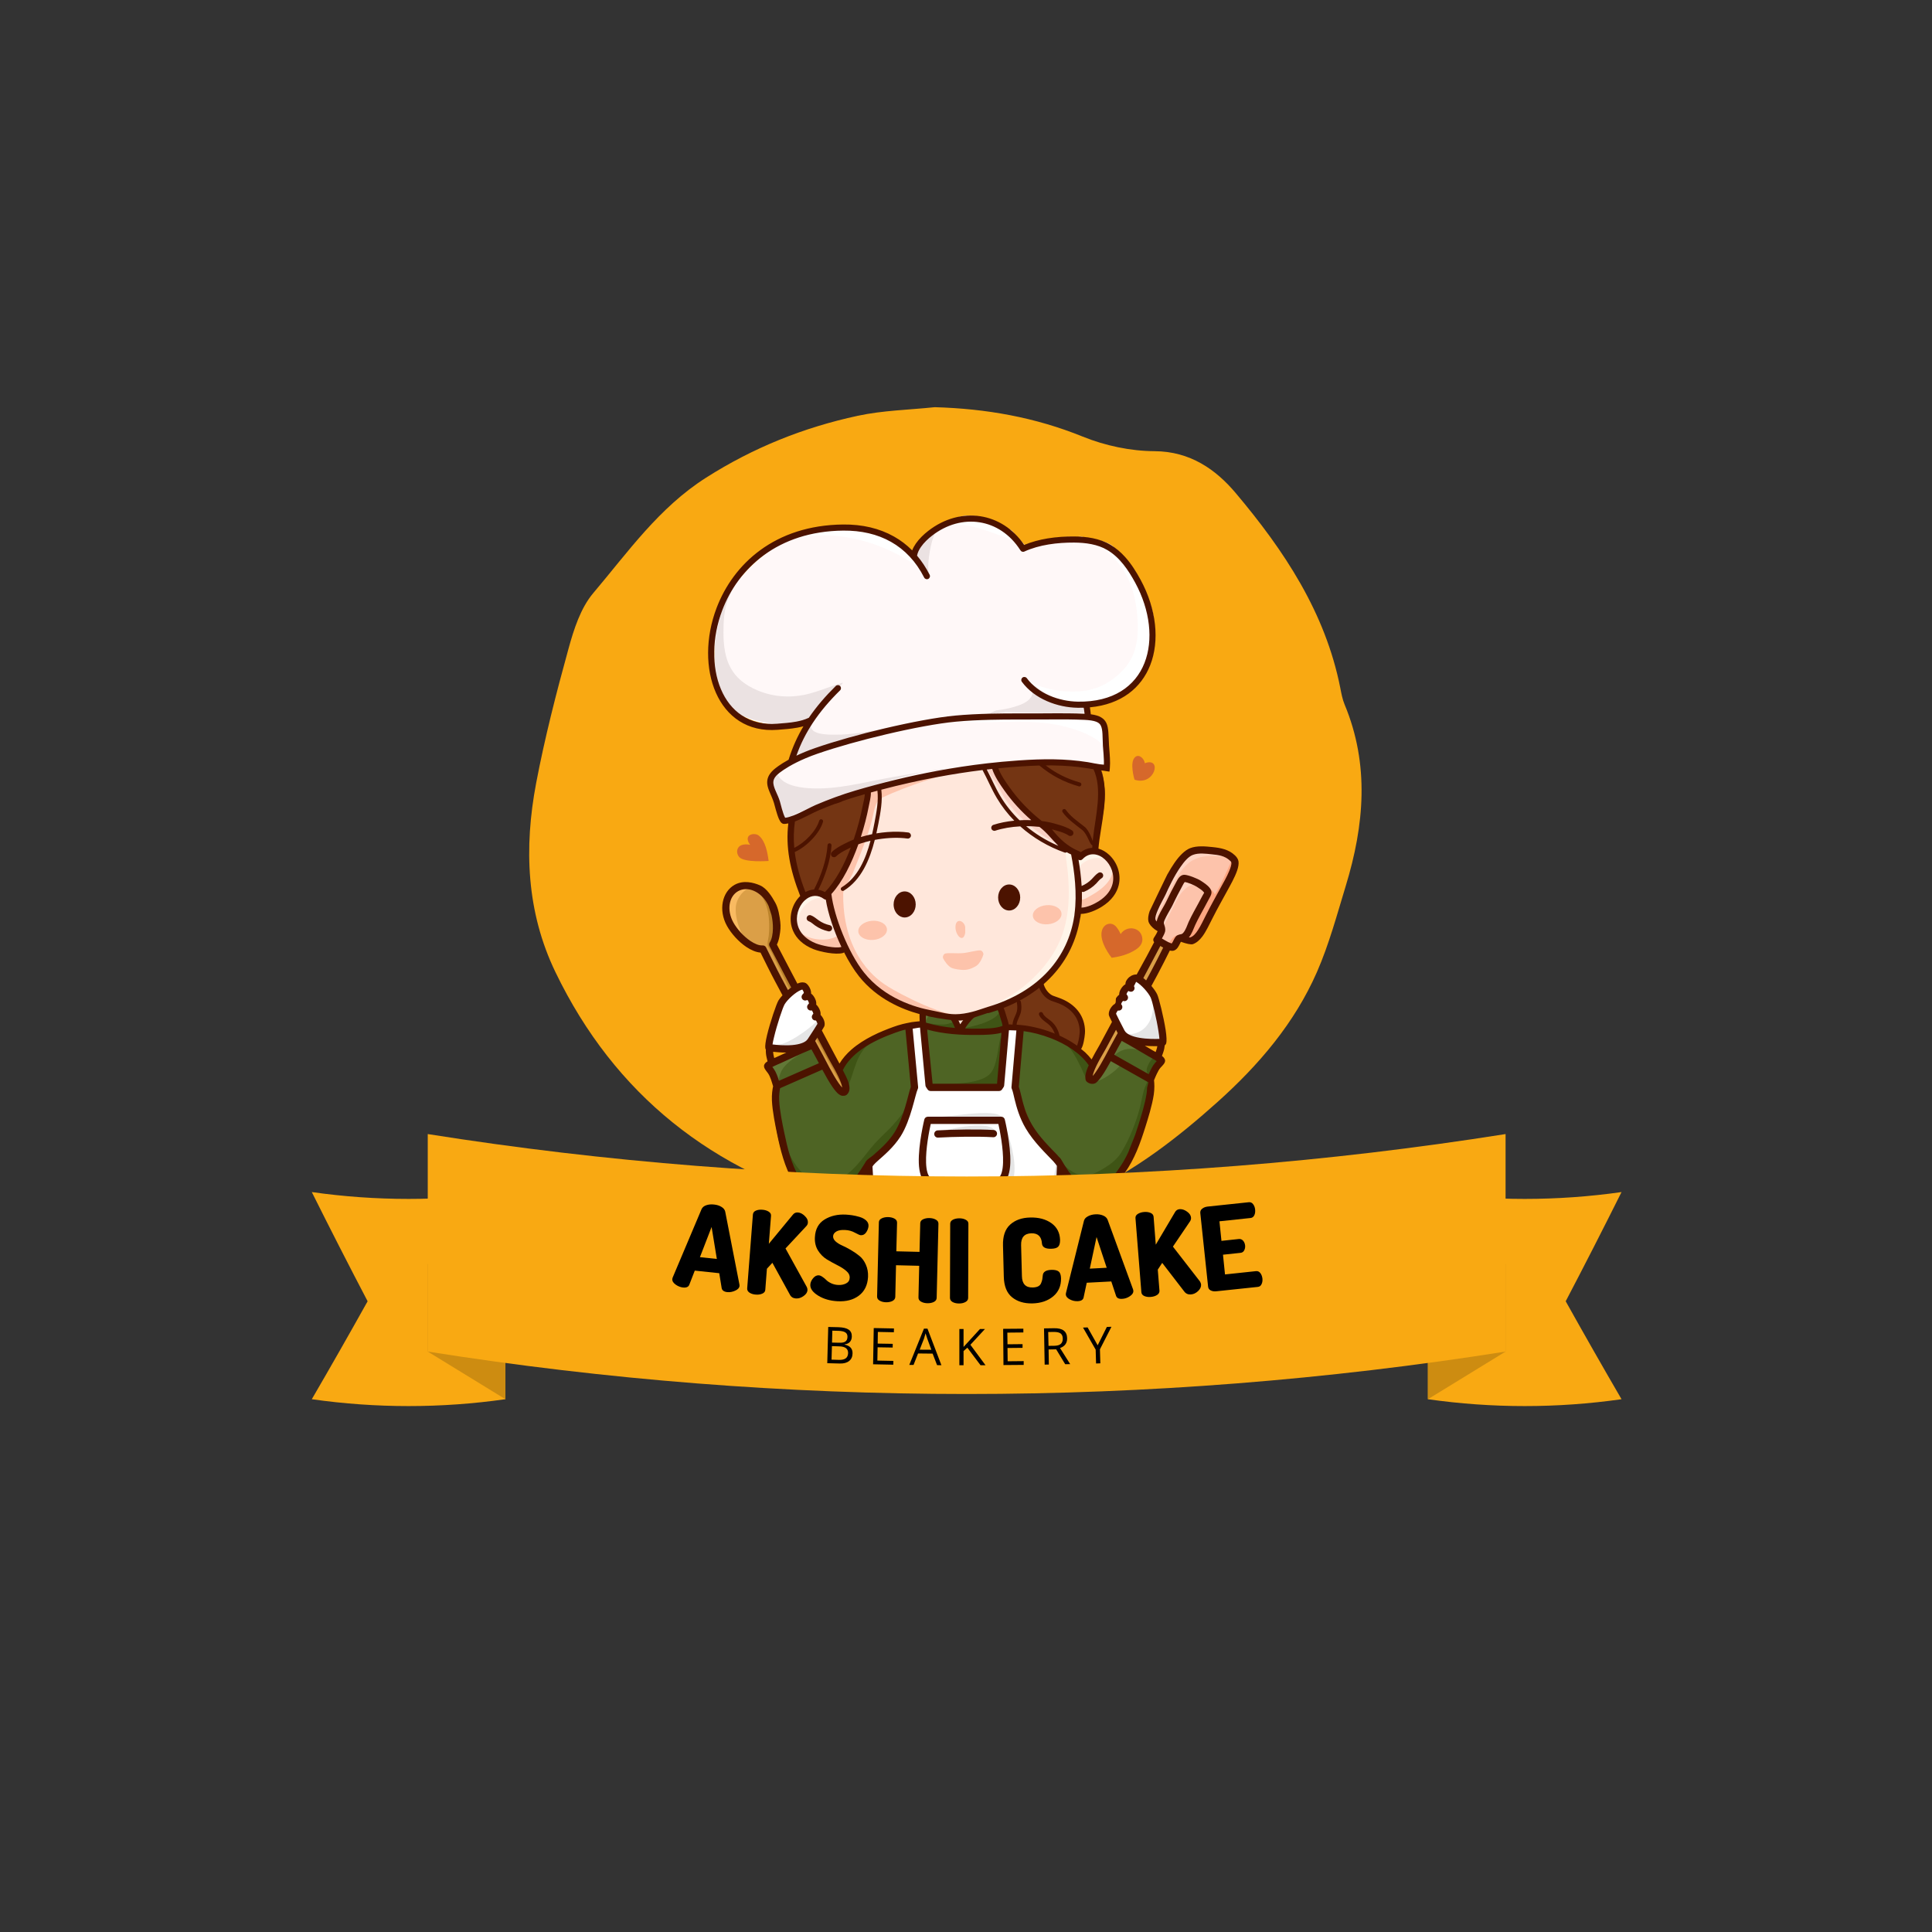<svg xmlns="http://www.w3.org/2000/svg" xmlns:xlink="http://www.w3.org/1999/xlink" width="500" zoomAndPan="magnify" viewBox="0 0 375 375" height="500" preserveAspectRatio="xMidYMid meet" version="1.0"><rect x="0" y="0" width="375" height="375" fill="#333333" stroke="none"/><defs><g/><clipPath id="c688558239"><path d="M 102 79.035 L 265 79.035 L 265 238.785 L 102 238.785 Z M 102 79.035 " clip-rule="nonzero"/></clipPath><clipPath id="12cad8af78"><path d="M 169 194 L 207 194 L 207 238.562 L 169 238.562 Z M 169 194 " clip-rule="nonzero"/></clipPath><clipPath id="23c2a188cc"><path d="M 180.312 216.004 L 205.922 216.004 L 205.922 238.551 L 180.312 238.551 Z M 180.312 216.004 " clip-rule="nonzero"/></clipPath><clipPath id="cb5d69f6f2"><path d="M 186.48 199.871 C 187.512 198.203 189.559 196.504 191.211 195.684 C 191.738 195.422 192.926 194.859 193.543 194.977 C 193.906 195.047 194.074 195.641 194.215 195.922 C 194.672 196.844 195.18 197.777 195.457 198.773 C 195.5 198.922 195.559 199.191 195.551 199.445 L 195.703 199.414 C 196.004 199.352 196.305 199.305 196.613 199.305 C 196.992 199.305 197.242 199.395 197.398 199.57 L 198.523 199.246 L 197.469 211.43 C 197.953 212.441 198.207 215.75 200.125 219.02 C 202.363 222.84 206.328 225.734 206.301 226.617 C 206.207 229.383 206.078 230.797 205.801 233.574 C 205.777 233.785 205.711 235.035 205.605 236.016 C 200 237.82 194.027 238.523 187.828 238.535 L 187.582 238.535 C 181.383 238.523 175.41 237.543 169.805 235.738 C 169.699 234.758 169.629 233.785 169.609 233.574 C 169.383 231.316 169.191 229.078 169.078 226.836 C 169.023 225.703 172.422 224.043 174.645 220.559 C 176.637 217.438 177.445 212.465 177.941 211.43 L 177.094 201.641 L 177.121 201.648 C 177.109 201.121 177.117 200.586 177.082 200.066 C 177.074 199.934 176.961 199.215 177.074 199.129 C 177.254 198.996 177.934 199.012 178.16 198.988 C 178.348 198.973 179.059 198.828 179.195 198.977 C 179.348 199.141 179.336 199.996 179.355 200.223 C 179.414 200.949 179.508 201.672 179.574 202.395 L 180.035 202.535 L 180.77 210.992 L 181.059 211.434 C 181.848 211.434 193.559 211.434 194.352 211.434 L 194.641 210.992 L 195.402 202.234 C 195.242 202.266 195.082 202.273 194.996 202.184 C 194.766 201.941 194.922 201.191 194.957 200.895 C 194.992 200.598 195.035 200.297 195.078 200 L 186.617 200.207 C 186.637 200.262 186.652 200.316 186.664 200.367 L 179.617 199.215 C 179.547 198.598 179.281 196.18 179.629 195.809 C 179.93 195.484 181.293 195.699 181.684 195.754 C 182.211 195.824 182.746 195.934 183.219 196.184 C 184.277 196.75 185.887 198.562 186.48 199.871 Z M 186.48 199.871 " clip-rule="nonzero"/></clipPath><clipPath id="6f20238ff5"><path d="M 140 164 L 240.469 164 L 240.469 237 L 140 237 Z M 140 164 " clip-rule="nonzero"/></clipPath><clipPath id="55c2c27d86"><path d="M 60.492 231 L 314.742 231 L 314.742 273 L 60.492 273 Z M 60.492 231 " clip-rule="nonzero"/></clipPath><clipPath id="14832e40bd"><path d="M 83 220.113 L 293 220.113 L 293 271 L 83 271 Z M 83 220.113 " clip-rule="nonzero"/></clipPath></defs><g clip-path="url(#c688558239)"><path fill="#f9a912" d="M 181.426 79.035 C 191.387 79.316 200.906 80.988 210.18 84.754 C 214.512 86.508 219.43 87.551 224.09 87.574 C 230.996 87.605 235.98 91.109 239.848 95.699 C 249.215 106.816 257.246 118.844 260.148 133.523 C 260.355 134.602 260.562 135.707 260.977 136.719 C 265.863 148.426 264.797 160.184 261.219 171.926 C 259.504 177.555 257.969 183.297 255.621 188.664 C 251.277 198.586 244.336 206.711 236.332 213.887 C 228.652 220.77 220.543 227.062 211.09 231.5 C 202.434 235.551 193.473 238.77 183.914 238.238 C 177.141 237.859 170.367 236.117 163.77 234.328 C 138.383 227.457 119.344 212.582 107.816 188.699 C 102.16 176.98 101.691 164.527 104.066 152 C 105.734 143.23 107.961 134.551 110.34 125.934 C 111.379 122.148 112.695 118.027 115.145 115.125 C 121.887 107.16 127.891 98.539 137.062 92.707 C 146.238 86.871 156.008 82.961 166.48 80.707 C 171.352 79.656 176.438 79.559 181.426 79.035 " fill-opacity="1" fill-rule="nonzero"/></g><path fill="#ffe7db" d="M 186.711 197.059 C 186.266 197.051 185.32 197.379 185.219 197.852 C 185.113 198.348 185.984 199.41 186.504 199.32 C 186.906 199.25 187.27 198.762 187.469 198.449 C 187.668 198.141 187.832 197.809 187.957 197.465 L 186.711 197.059 " fill-opacity="1" fill-rule="evenodd"/><path fill="#743513" d="M 197.211 194.375 C 196.648 194.375 196.023 194.691 195.539 194.938 C 195.168 195.125 194.684 195.332 194.449 195.688 C 194.141 196.156 194.605 197.48 194.809 197.953 C 194.957 198.289 195.199 199.027 195.539 199.23 C 195.836 199.414 197.805 199.258 198.305 199.316 C 199.004 199.395 199.668 199.625 200.359 199.762 C 201.031 199.891 201.73 199.891 202.398 200.039 C 202.973 200.168 203.523 200.441 204.066 200.656 C 204.898 200.988 205.66 201.453 206.453 201.859 C 207.094 202.184 207.758 202.434 208.418 202.715 C 208.875 202.906 209.152 203.262 209.555 203.523 C 209.59 203.547 209.637 203.566 209.672 203.531 C 210.043 203.164 209.91 200.984 209.895 200.504 C 209.824 198.656 209.895 197.387 208.457 195.988 C 206.562 194.145 203.148 193.895 201.996 191.273 L 197.211 194.375 " fill-opacity="1" fill-rule="evenodd"/><g clip-path="url(#12cad8af78)"><path fill="#ffffff" d="M 186.48 199.871 C 187.512 198.203 189.555 196.504 191.211 195.684 C 191.738 195.422 192.926 194.859 193.543 194.977 C 193.906 195.047 194.074 195.641 194.215 195.918 C 194.672 196.844 195.18 197.777 195.457 198.773 C 195.5 198.922 195.555 199.191 195.551 199.445 L 195.703 199.414 C 196.004 199.352 196.305 199.305 196.613 199.305 C 196.992 199.305 197.242 199.395 197.398 199.57 L 198.523 199.246 L 197.469 211.43 C 197.953 212.441 198.207 215.75 200.125 219.02 C 202.363 222.84 206.328 225.734 206.301 226.617 C 206.207 229.383 206.078 230.797 205.801 233.574 C 205.781 233.781 205.711 235.035 205.605 236.016 C 200 237.82 194.027 238.523 187.828 238.535 L 187.582 238.535 C 181.383 238.523 175.41 237.543 169.805 235.738 C 169.699 234.758 169.629 233.781 169.609 233.574 C 169.383 231.316 169.191 229.078 169.078 226.836 C 169.023 225.703 172.422 224.043 174.645 220.559 C 176.637 217.438 177.445 212.465 177.941 211.43 L 177.094 201.641 L 177.121 201.648 C 177.109 201.121 177.117 200.586 177.082 200.066 C 177.074 199.934 176.961 199.215 177.074 199.129 C 177.254 198.996 177.934 199.012 178.164 198.988 C 178.348 198.973 179.059 198.824 179.195 198.977 C 179.348 199.141 179.336 199.996 179.355 200.223 C 179.414 200.949 179.508 201.668 179.574 202.395 L 180.035 202.535 L 180.77 210.988 L 181.059 211.434 C 181.848 211.434 193.559 211.434 194.352 211.434 L 194.641 210.988 L 195.402 202.234 C 195.242 202.266 195.082 202.273 194.996 202.184 C 194.766 201.941 194.922 201.191 194.957 200.895 C 194.996 200.598 195.035 200.297 195.078 200 L 186.617 200.207 C 186.637 200.262 186.652 200.316 186.664 200.367 L 179.617 199.215 C 179.547 198.598 179.281 196.18 179.629 195.809 C 179.93 195.484 181.293 195.699 181.684 195.754 C 182.211 195.824 182.746 195.934 183.219 196.184 C 184.277 196.75 185.887 198.562 186.48 199.871 " fill-opacity="1" fill-rule="evenodd"/></g><g clip-path="url(#23c2a188cc)"><g clip-path="url(#cb5d69f6f2)"><path fill="#e5e5e5" d="M 185.289 238.98 C 189.488 237.996 195.641 238.078 200.859 235.688 C 204.414 234.062 204.336 229.52 204.871 226.648 C 204.902 226.477 205.176 224.559 205.598 224.652 C 205.707 224.676 205.723 224.953 205.73 225.031 C 206.258 228.645 205.535 235.625 204.617 239.277 L 189.477 239.848 C 186.656 240.508 183.727 240.656 180.836 240.176 Z M 182.418 230.461 C 186.059 231.512 189.637 232.625 193.41 231.469 C 194.363 231.176 195.398 230.766 196.062 229.988 C 197.746 228.02 196.547 223.125 195.906 220.887 C 195.832 220.617 195.082 218.25 194.855 218.211 C 194.848 218.211 194.836 218.215 194.832 218.219 C 194.703 218.395 195.016 220.109 195.051 220.359 C 195.238 221.68 195.449 223.004 195.523 224.336 C 195.75 228.395 194.402 230.23 190.297 230.395 Z M 182.332 219.652 C 184.883 219.031 187.535 218.441 190.172 218.465 C 190.992 218.473 191.984 218.551 192.699 219.012 C 192.875 219.129 193.684 220.09 193.133 220.121 Z M 180.324 216.996 C 182.473 216.82 184.609 216.57 186.75 216.348 C 188.305 216.184 189.879 216.008 191.445 216.039 C 192.598 216.062 194.508 216.109 194.852 217.516 L 180.324 216.996 " fill-opacity="1" fill-rule="evenodd"/></g></g><path fill="#4e6424" d="M 176.145 199.5 C 174.812 199.164 173.934 199.504 172.66 199.895 C 172.039 200.086 171.398 200.195 170.793 200.434 C 169.941 200.766 169.176 201.41 168.414 201.902 C 167.926 202.219 167.359 202.406 166.887 202.75 C 166.168 203.27 165.582 203.965 164.961 204.586 C 164.441 205.105 163.824 205.59 163.492 206.254 C 162.98 207.266 164.414 211.504 163.719 211.734 C 163.078 211.945 162.473 211.336 162.133 210.859 C 161.738 210.305 161.668 209.594 161.395 208.992 C 160.867 207.832 159.062 203.539 158.309 202.977 C 157.285 202.207 154.441 204.371 153.414 204.754 C 152.762 205 149.949 205.836 149.707 206.562 L 149.707 206.676 C 149.707 207.492 150.277 208.051 150.469 208.824 C 150.73 209.855 150.473 211.066 150.555 212.129 C 150.68 213.773 150.531 215.43 150.668 217.074 C 150.781 218.41 151.051 219.922 151.375 221.227 C 151.805 222.941 152.656 224.539 153.469 226.086 C 154.836 228.672 156.129 231.504 158.48 233.262 C 158.863 233.551 159.551 233.543 160.008 233.543 C 162.23 233.543 163.352 232.805 164.879 231.145 C 166.098 229.812 166.984 228.188 168.105 226.766 C 168.895 225.762 170.031 225.148 170.879 224.191 C 171.848 223.098 172.859 221.867 173.652 220.633 C 174.582 219.191 175.07 217.406 175.719 215.832 C 176.598 213.703 177.789 211.363 177.359 209.02 C 177.332 208.863 177.309 208.547 177.191 208.43 Z M 198.02 199.492 C 197.359 201.555 197.863 203.539 197.586 205.621 C 197.254 208.109 196.18 210.543 197.484 212.93 C 197.949 213.777 198.59 214.52 198.941 215.434 C 199.602 217.148 200.172 218.859 201.195 220.391 C 201.75 221.223 202.473 222.176 203.191 222.895 C 203.918 223.621 205.094 224.293 205.57 225.242 C 205.98 226.062 206.727 226.855 207.391 227.516 C 207.836 227.961 208.016 228.73 208.414 229.23 C 209.453 230.527 211.93 232.059 213.723 231.371 C 214.586 231.039 215.34 230.422 216.016 229.816 C 218.992 227.141 220.164 223.504 221.391 219.828 C 222.254 217.238 223.238 214.527 223.539 211.805 C 223.688 210.473 223.805 209.074 224.23 207.793 C 224.406 207.27 224.707 206.859 224.973 206.414 C 225.059 206.27 225.305 206.211 225.305 206.059 C 225.305 206.008 225.32 205.941 225.281 205.902 C 224.977 205.602 224.457 205.445 224.102 205.215 C 223.398 204.758 222.688 204.25 222.004 203.758 C 221.59 203.461 217.914 201.227 217.5 201.434 C 216.531 201.918 216.008 204.082 215.629 204.984 C 215.148 206.137 214.422 207.223 213.789 208.281 C 213.508 208.746 212.527 210.238 211.945 210.043 C 211.266 209.816 210.977 208.562 211.152 207.949 C 211.309 207.402 211.895 207 211.766 206.363 C 211.582 205.453 209.297 203.727 208.539 203.273 C 207.406 202.594 205.836 201.492 204.574 201.176 C 204.09 201.059 202.516 201.078 202.27 200.59 Z M 188.27 197.195 C 187.75 197.168 187.059 200.094 186.555 200.094 C 185.84 200.094 186.066 198.41 184.695 197.227 C 183.359 196.078 180.422 195.426 179.73 195.328 C 179.102 195.238 179.707 199.242 179.066 199.242 C 179.047 199.242 179.691 202.77 179.68 202.785 C 179.531 203.086 179.855 205.41 179.887 205.801 C 179.992 207.047 179.66 209.043 180.223 210.164 C 180.445 210.609 181.609 210.82 182.027 210.895 C 182.434 210.969 182.836 210.941 183.246 210.969 C 184.84 211.074 186.434 211.035 188.027 211.102 C 189.574 211.164 191.168 211.301 192.703 211.07 C 193.012 211.027 193.902 211.02 194.141 210.777 C 194.199 210.719 194.289 208.66 194.305 208.465 C 194.371 207.426 194.426 206.391 194.48 205.348 C 194.535 204.207 195.262 201.008 195.262 199.859 L 193.617 194.715 L 188.27 197.195 " fill-opacity="1" fill-rule="evenodd"/><path fill="#3f5415" d="M 150.801 212.203 C 150.273 217.676 153.645 231.367 161.598 229.324 C 165.309 228.371 167.465 224.559 169.836 221.906 C 170.93 220.684 172.199 219.621 173.297 218.395 C 174.359 217.207 175.414 215.977 176.156 214.555 C 176.418 214.055 176.641 213.535 176.863 213.016 C 176.953 212.805 177.035 212.586 177.125 212.375 C 177.129 212.371 177.215 212.164 177.211 212.273 C 177.172 214.004 175.699 216.543 174.852 218.02 C 173.855 219.77 172.785 221.516 171.484 223.062 C 170.711 223.977 169.805 224.773 169.055 225.703 C 166.555 228.816 163.098 235.43 158.117 233.461 C 157.258 233.121 156.555 232.434 156.023 231.695 C 155.035 230.324 154.66 228.688 153.887 227.207 C 153.316 226.113 152.383 225.371 151.949 224.133 C 151.094 221.691 150.629 218.867 150.25 216.312 Z M 203.203 222.789 C 203.555 223.848 204.859 224.695 205.645 225.414 C 208.898 228.391 210.422 229.113 214.266 226.77 C 215.57 225.973 216.805 225.043 217.621 223.723 C 219.176 221.207 220.379 218.168 221.168 215.324 C 221.508 214.105 221.684 212.844 222.027 211.625 C 222.27 210.785 222.758 209.996 222.961 209.152 C 223.027 208.863 222.465 208.141 222.586 207.449 C 222.73 206.645 224.117 204.121 225.086 205.41 C 225.883 206.473 224.25 208.715 223.848 209.688 C 223.605 210.273 223.465 210.883 223.352 211.504 C 223.023 213.285 222.898 215.109 222.473 216.875 C 221.742 219.922 219.461 224.477 217.805 227.16 C 216.781 228.824 215.59 231.195 213.492 231.684 C 211.562 232.133 209.098 231.414 207.719 230.008 C 207.148 229.426 206.73 228.652 206.34 227.941 C 205.934 227.199 205.785 226.316 205.289 225.629 C 204.91 225.105 204.332 224.77 203.848 224.352 C 203.176 223.77 202.559 223.133 201.977 222.465 Z M 164.402 211.695 C 164.637 210.762 165.016 209.848 165.316 208.934 C 165.891 207.211 166.363 205.43 167.449 203.938 C 167.871 203.359 168.371 202.848 168.945 202.422 C 169.164 202.258 169.496 202.129 169.684 201.934 C 169.715 201.898 169.594 201.953 169.551 201.969 C 169.461 202.004 169.414 202.023 169.328 202.062 C 169.148 202.141 168.973 202.227 168.797 202.316 C 168.25 202.59 167.715 202.883 167.191 203.203 C 165.43 204.285 163.988 205.699 162.934 207.484 Z M 180.551 210.352 C 183.367 210.352 190.363 210.746 192.336 208.223 C 193.449 206.797 193.641 204.004 194.012 202.215 C 194.055 201.992 194.453 200.035 194.566 200.004 C 194.648 199.984 194.762 200.73 194.785 201.004 C 194.883 201.98 194.875 202.949 194.801 203.93 C 194.73 204.812 194.617 205.691 194.555 206.574 C 194.477 207.672 194.668 209.785 193.879 210.668 C 193.223 211.406 191.672 211.121 190.797 211.211 C 190.262 211.266 189.738 211.402 189.207 211.457 C 186.527 211.719 183.637 211.789 181.004 211.215 Z M 205.758 201.906 C 207.715 202.883 208.84 205.18 209.758 207.059 C 209.906 207.359 210.82 209.508 211.094 209.598 C 211.105 209.602 211.336 208.859 211.48 208.426 C 211.617 208.016 212.227 206.605 212.027 206.211 C 211.855 205.871 210.637 205.137 210.293 204.855 C 209.844 204.492 209.449 204.066 209.016 203.684 C 208.09 202.871 207.059 202.062 206.039 201.363 Z M 195.469 199.5 C 195.184 199.613 194.93 199.793 194.645 199.906 C 193.715 200.277 192.742 200.422 191.75 200.41 C 190.918 200.402 190.086 200.367 189.254 200.301 C 188.426 200.238 187.586 200.176 186.766 200.055 C 186.695 200.043 186.047 199.988 186.051 199.855 C 186.051 199.758 186.52 199.695 186.578 199.684 C 187.258 199.539 187.938 199.398 188.617 199.242 C 189.551 199.023 191.195 198.578 192.461 197.863 C 193.344 197.363 194.043 196.734 194.188 195.953 Z M 179.137 198.422 C 180.582 198.668 182.055 198.969 183.531 198.828 C 183.816 198.801 185.582 198.273 185.605 198.277 C 185.965 198.367 186.031 199.375 185.715 199.602 C 185.074 200.062 183.938 200.102 183.195 199.98 L 179.137 198.422 " fill-opacity="1" fill-rule="evenodd"/><path fill="#627837" d="M 157.73 203.352 C 155.777 204.352 153.32 205.555 152 207.355 C 151.543 207.98 151.289 208.715 151.18 209.477 C 151.137 209.789 151.125 210.102 151.102 210.414 C 151.098 210.43 151.102 210.539 151.062 210.535 C 150.949 210.52 150.812 210.188 150.773 210.113 C 150.551 209.699 150.336 209.281 150.137 208.852 C 149.879 208.305 149.617 207.754 149.383 207.195 C 149.316 207.035 149.16 206.781 149.25 206.605 C 149.418 206.27 150.523 205.863 150.871 205.695 Z M 211.879 210.07 C 213.379 210.07 215.57 208.574 216.625 207.617 C 216.727 207.527 217.738 206.57 217.68 206.406 C 217.562 206.078 215.93 205.434 215.559 205.277 Z M 216.113 204.984 C 216.371 204.789 216.605 204.566 216.875 204.383 C 217.895 203.684 219.055 203.418 220.273 203.641 C 220.836 203.738 221.375 203.926 221.891 204.168 C 222.07 204.254 222.246 204.352 222.422 204.449 C 222.496 204.488 222.57 204.527 222.645 204.57 C 222.676 204.586 222.742 204.641 222.738 204.609 C 222.73 204.57 222.586 204.492 222.562 204.473 C 222.352 204.324 222.133 204.184 221.922 204.039 C 221.133 203.508 220.383 202.926 219.566 202.441 C 218.863 202.027 218.074 201.68 217.277 201.477 Z M 187.414 199.039 C 187.758 198.742 188.066 198.406 188.41 198.109 C 189.355 197.301 190.352 196.379 191.531 195.953 C 192.133 195.734 192.797 195.82 193.43 195.73 C 193.512 195.723 194.09 195.688 194.133 195.633 C 194.172 195.578 193.914 195.457 193.891 195.445 C 193.605 195.316 193.293 195.234 192.984 195.184 C 191.984 195.016 190.934 195.285 190.062 195.773 Z M 179.582 198.812 C 179.781 197.699 180.188 196.832 181.426 196.664 C 181.938 196.594 182.453 196.637 182.961 196.711 C 183.191 196.742 183.422 196.809 183.652 196.836 C 183.668 196.836 183.699 196.844 183.699 196.828 C 183.703 196.77 182.75 196.348 182.621 196.293 C 181.801 195.945 179.832 195.105 178.926 195.605 L 179.582 198.812 " fill-opacity="1" fill-rule="evenodd"/><path fill="#db9f47" d="M 227.039 182.504 C 227.039 182.504 225.062 186.52 223.988 188.504 C 221.41 193.262 218.871 198.039 216.254 202.777 C 215.594 203.969 213.039 209.16 211.91 209.363 C 211.699 209.402 211.559 209.293 211.457 209.121 C 210.777 208.012 213.324 204.023 214.039 202.711 C 216.746 197.742 219.328 192.703 222.012 187.711 C 223.09 185.707 225.227 181.625 225.227 181.625 L 227.039 182.504 " fill-opacity="1" fill-rule="evenodd"/><path fill="#fdc3ab" d="M 227.496 180.941 C 231.672 184.109 232.84 181.195 234.734 177.438 C 235.664 175.59 236.691 173.781 237.68 171.961 C 238.27 170.883 239.895 168.125 239.691 166.867 C 239.645 166.562 239.434 166.32 239.219 166.113 C 238.117 165.062 236.742 164.836 235.285 164.688 C 234 164.555 232.496 164.375 231.258 164.855 C 228.926 165.758 226.594 170.688 225.594 172.898 C 225.145 173.891 223.266 176.883 223.586 178.223 C 223.902 179.562 227.496 180.941 227.496 180.941 " fill-opacity="1" fill-rule="evenodd"/><path fill="#fdc3ab" d="M 224.547 181.988 C 225.133 182.281 226.938 183.504 227.547 183.426 C 228.133 183.352 228.395 182.148 228.766 181.785 C 229.023 181.539 229.633 181.691 230.121 181.168 C 230.723 180.516 230.996 179.586 231.352 178.793 C 231.645 178.137 231.996 177.5 232.332 176.863 C 232.875 175.832 233.469 174.828 233.996 173.789 C 234.148 173.488 234.406 173.168 234.441 172.824 C 234.457 172.66 234.359 172.504 234.266 172.379 C 233.855 171.84 233.227 171.461 232.672 171.098 C 232.105 170.727 230.492 170.07 229.871 170.066 C 229.418 170.062 229.078 170.809 228.941 171.062 C 228.25 172.336 227.574 173.621 226.961 174.938 C 226.586 175.742 225.164 177.852 225.184 178.715 C 225.195 179.086 225.543 179.719 225.445 180.219 C 225.34 180.762 224.547 181.988 224.547 181.988 " fill-opacity="1" fill-rule="evenodd"/><path fill="#db9f47" d="M 148.168 184.328 C 146.008 184.449 143.109 181.809 141.824 179.48 C 140.34 176.801 140.898 173.656 143.062 172.461 C 145.23 171.27 148.191 172.477 149.676 175.16 C 150.918 177.406 151.316 181.539 150.098 183.445 C 150.523 184.27 152.234 187.574 153.219 189.426 C 155.996 194.664 158.668 199.949 161.477 205.164 C 162.219 206.539 164.859 210.727 164.145 211.883 C 164.035 212.062 163.887 212.176 163.668 212.137 C 162.484 211.914 159.844 206.469 159.16 205.219 C 156.445 200.246 153.816 195.238 151.148 190.246 C 150.234 188.539 148.699 185.41 148.168 184.328 " fill-opacity="1" fill-rule="evenodd"/><path fill="#ffffff" d="M 157.469 202.188 C 155.895 204.59 149.332 203.453 149.332 203.453 C 149.102 202.297 151.234 195.598 151.797 194.676 C 152.438 193.629 154.18 192.055 155.359 191.605 C 155.625 191.504 155.934 191.438 156.195 191.578 C 156.5 191.738 156.969 192.707 156.809 193.07 C 156.746 193.215 156.59 193.41 156.383 193.625 C 156.641 193.527 156.938 193.473 157.195 193.605 C 157.5 193.766 157.965 194.734 157.809 195.098 C 157.754 195.227 157.629 195.387 157.461 195.57 C 157.652 195.527 157.855 195.527 158.035 195.621 C 158.336 195.781 158.805 196.75 158.648 197.113 C 158.602 197.223 158.504 197.355 158.371 197.504 C 158.527 197.488 158.684 197.504 158.824 197.578 C 159.129 197.738 159.598 198.707 159.438 199.07 C 159.336 199.305 158.477 200.641 157.469 202.188 " fill-opacity="1" fill-rule="evenodd"/><path fill="#ffffff" d="M 217.625 199.902 C 218.934 202.426 225.664 201.879 225.664 201.879 C 226.012 200.75 224.422 193.84 223.953 192.867 C 223.426 191.762 221.852 190.02 220.723 189.453 C 220.469 189.324 220.168 189.23 219.891 189.34 C 219.574 189.469 219.012 190.387 219.133 190.766 C 219.18 190.918 219.316 191.125 219.5 191.359 C 219.25 191.238 218.961 191.148 218.691 191.258 C 218.375 191.387 217.812 192.305 217.934 192.68 C 217.973 192.812 218.082 192.988 218.23 193.188 C 218.043 193.125 217.844 193.105 217.656 193.18 C 217.336 193.309 216.773 194.227 216.895 194.602 C 216.93 194.715 217.012 194.859 217.129 195.02 C 216.977 194.984 216.82 194.984 216.672 195.047 C 216.352 195.176 215.789 196.09 215.91 196.469 C 215.988 196.719 216.746 198.207 217.625 199.902 " fill-opacity="1" fill-rule="evenodd"/><path fill="#e5e5e5" d="M 150.418 202.852 C 152.457 202.918 155.633 200.664 157.152 199.457 C 157.672 199.043 158.176 198.598 158.613 198.098 C 158.656 198.051 158.969 197.559 159.043 197.57 C 159.164 197.594 159.129 198.172 159.125 198.242 C 159.09 198.984 158.816 199.672 158.48 200.324 C 157.375 202.465 156.418 203.664 153.891 203.488 Z M 218.016 200.66 C 220.629 201.098 222.77 199.793 223.539 197.219 C 223.797 196.371 223.852 195.449 223.82 194.57 C 223.809 194.266 223.781 193.965 223.742 193.668 C 223.723 193.52 223.703 193.375 223.672 193.234 C 223.66 193.188 223.617 193.059 223.645 193.094 C 223.848 193.375 224.18 194.715 224.309 195.102 C 224.848 196.723 225.359 198.387 225.676 200.066 C 225.766 200.559 226.082 201.875 225.625 202.262 C 225.078 202.73 222.258 202.512 221.512 202.402 L 218.016 200.66 " fill-opacity="1" fill-rule="evenodd"/><path fill="#f9ba61" d="M 145.094 182.621 C 143.449 181.23 142.297 177.113 143.016 175.078 C 143.336 174.176 143.93 173.309 144.723 172.754 C 145.004 172.555 145.316 172.398 145.641 172.281 C 145.691 172.266 146.145 172.098 146.133 172.09 C 145.566 171.809 143.914 172.109 143.375 172.363 C 141.91 173.059 140.77 174.473 140.676 176.121 C 140.656 176.43 140.762 176.691 140.77 176.992 C 140.789 177.629 140.766 178.125 140.992 178.738 C 141.238 179.414 141.691 180.605 142.461 180.887 L 145.094 182.621 " fill-opacity="1" fill-rule="evenodd"/><path fill="#bc832b" d="M 158.293 201.055 C 158.426 201.828 158.973 202.539 159.316 203.227 C 160.258 205.133 161.387 206.93 162.406 208.797 C 162.738 209.402 163.074 210.012 163.379 210.633 C 163.441 210.762 163.66 211.23 163.703 211.223 C 163.742 211.211 163.707 211.016 163.707 210.992 C 163.676 210.742 163.629 210.492 163.582 210.242 C 163.383 209.211 163.125 208.176 162.762 207.188 C 162.422 206.258 162 205.367 161.5 204.512 C 160.711 203.164 159.754 201.934 158.863 200.652 Z M 149.879 185.062 C 149.746 184.84 149.617 184.617 149.488 184.395 C 149.32 184.105 149.039 183.797 149 183.453 C 148.938 182.883 149.129 182.258 149.203 181.695 C 149.285 181.062 149.301 180.426 149.301 179.785 C 149.309 177.191 148.812 174.727 146.926 172.844 L 149.219 173.965 C 150.469 175.527 151.258 177.762 151.156 179.762 C 151.109 180.754 150.703 181.672 150.613 182.652 C 150.539 183.453 150.836 184.152 151.066 184.875 C 151.5 185.656 151.934 186.438 152.371 187.219 C 152.863 188.098 153.316 188.996 153.809 189.875 C 154.012 190.246 154.293 190.605 154.465 190.992 C 154.629 191.355 154.137 191.805 153.902 192.02 C 153.832 192.086 153.656 192.293 153.539 192.258 C 153.379 192.211 153.246 191.875 153.172 191.75 C 152.859 191.219 152.598 190.66 152.324 190.109 C 151.559 188.555 150.777 187.016 150.062 185.434 C 150.004 185.312 149.945 185.188 149.879 185.062 " fill-opacity="1" fill-rule="evenodd"/><path fill="#ffd4c3" d="M 225.852 179.879 C 225.961 179.508 226.176 179.16 226.348 178.812 C 226.695 178.102 227.043 177.391 227.41 176.691 C 228.082 175.402 228.645 173.992 229.652 172.922 C 230.133 172.41 230.715 171.922 231.426 171.793 C 231.68 171.746 231.922 171.77 232.172 171.82 C 232.207 171.824 232.551 171.922 232.547 171.883 C 232.535 171.68 232.078 171.414 231.938 171.32 C 231.461 170.996 229.887 170.359 229.344 170.875 C 228.566 171.613 228.023 172.66 227.469 173.559 C 226.508 175.105 225.551 176.688 224.832 178.367 L 225.852 179.879 " fill-opacity="1" fill-rule="evenodd"/><path fill="#ffd4c3" d="M 224.168 178.664 C 224.609 177.387 225.344 176.215 225.957 175.02 C 227.215 172.578 228.945 168.488 231.324 167.082 C 232.812 166.199 234.441 166.066 236.125 166.152 C 236.75 166.184 237.375 166.242 237.992 166.316 C 238.086 166.328 238.547 166.402 238.543 166.32 C 238.535 166.195 238.184 166.062 238.105 166.023 C 237.691 165.82 237.25 165.672 236.805 165.547 C 234.957 165.016 232.973 164.734 231.145 165.484 C 229.324 166.227 228.168 167.723 227.148 169.332 C 225.719 171.59 224.449 174.246 223.5 176.758 L 224.168 178.664 " fill-opacity="1" fill-rule="evenodd"/><path fill="#ffa580" d="M 232.125 181.77 C 232.125 181.539 232.324 181.309 232.43 181.117 C 232.676 180.672 232.918 180.227 233.168 179.781 C 233.43 179.312 233.699 178.844 233.949 178.363 C 234.168 177.945 234.379 177.52 234.582 177.094 C 234.73 176.777 234.875 176.457 235.016 176.137 C 235.16 175.789 235.293 175.434 235.453 175.094 C 235.75 174.469 236.082 174.156 235.715 173.457 C 235.637 173.305 235.539 173.156 235.43 173.027 C 235.281 172.848 235.066 172.645 234.832 172.582 C 234.633 172.527 234.34 173.156 234.273 173.281 C 233.742 174.234 233.246 175.203 232.766 176.18 C 231.992 177.762 231.219 179.336 230.43 180.906 C 230.238 181.289 230.055 181.676 229.871 182.062 C 229.832 182.145 229.703 182.336 229.742 182.438 C 229.781 182.539 230 182.539 230.082 182.547 C 230.418 182.582 230.758 182.598 231.094 182.551 L 232.125 181.77 " fill-opacity="1" fill-rule="evenodd"/><path fill="#ffa580" d="M 235.406 174.148 C 236.566 172.633 237.395 170.648 238.223 168.922 C 238.324 168.707 239.133 166.816 239.234 166.746 C 239.273 166.723 239.293 167.094 239.293 167.105 C 239.305 167.375 239.297 167.645 239.273 167.914 C 239.199 168.758 239.004 169.582 238.68 170.363 C 237.707 172.707 236.109 174.656 234.727 176.75 L 235.406 174.148 " fill-opacity="1" fill-rule="evenodd"/><path fill="#ffa580" d="M 226.848 183.188 C 227.285 182.469 227.727 181.641 228.648 181.527 C 228.809 181.512 228.973 181.5 229.133 181.496 C 229.168 181.496 229.281 181.477 229.309 181.512 C 229.355 181.574 229.094 182.02 229.059 182.082 C 228.703 182.699 228.258 183.199 227.699 183.633 L 226.848 183.188 " fill-opacity="1" fill-rule="evenodd"/><g clip-path="url(#6f20238ff5)"><path fill="#4c1300" d="M 189.383 195.746 C 189.469 195.688 190.57 194.777 191.512 194.434 C 192.543 194.059 193.418 194.25 193.371 194.266 C 193.578 194.301 193.773 194.367 193.949 194.477 C 194.211 194.637 194.457 194.93 194.656 195.309 C 195.004 195.965 195.234 196.902 195.387 197.379 C 195.535 197.844 195.703 198.34 195.785 198.836 C 195.879 198.836 195.973 198.836 196.062 198.844 C 196.766 198.902 196.867 198.875 197.395 198.902 C 199.414 199 201.938 199.527 204.395 200.484 C 206.125 201.156 207.816 202.039 209.281 203.129 C 209.527 203.316 210.465 204.105 210.641 204.27 C 211.094 204.699 211.508 205.156 211.879 205.633 L 212.504 204.457 C 212.504 204.457 213.234 203.191 213.438 202.816 C 213.59 202.539 215.391 199.191 215.836 198.352 C 215.512 197.707 215.297 197.25 215.254 197.121 C 215.168 196.852 215.211 196.414 215.41 195.984 C 215.586 195.609 215.871 195.254 216.121 195.035 C 216.777 194.676 216.473 194.359 216.625 193.723 C 216.812 193.441 217.043 193.203 217.234 193.066 C 217.227 192.812 217.289 192.504 217.434 192.195 C 217.68 191.664 218.145 191.172 218.434 191.051 C 218.441 190.871 218.48 190.664 218.559 190.457 C 219.344 189.012 220.629 189.148 220.629 189.148 C 220.629 189.148 222.352 186.035 222.594 185.574 C 222.691 185.395 223.887 183.129 224.02 182.875 C 223.953 182.801 223.906 182.707 223.879 182.609 C 223.824 182.414 223.855 182.211 223.965 182.039 C 223.965 182.039 224.488 181.262 224.695 180.742 C 224.469 180.609 224.285 180.496 224.16 180.402 C 223.504 179.918 223.031 179.348 222.906 178.82 C 222.789 178.32 222.883 177.633 223.133 176.883 C 223.137 176.867 226.766 169.266 226.656 169.605 C 227.062 168.879 227.504 168.141 227.969 167.473 C 228.91 166.117 229.969 165.031 231.004 164.629 C 232.344 164.109 233.969 164.277 235.359 164.418 C 236.977 164.586 238.484 164.867 239.711 166.035 C 240.031 166.34 240.316 166.727 240.391 167.18 C 240.465 167.645 240.363 168.281 240.129 168.969 C 239.672 170.32 238.73 171.949 238.309 172.727 C 237.32 174.539 236.301 176.34 235.371 178.184 C 234.668 179.578 234.059 180.859 233.371 181.777 C 232.832 182.492 232.238 183.004 231.555 183.254 C 231.168 183.391 230.262 183.176 229.207 182.801 C 229.148 182.891 229.102 183.012 229.043 183.133 C 228.902 183.422 228.75 183.727 228.574 183.961 C 228.316 184.305 228 184.512 227.648 184.555 C 227.5 184.574 227.297 184.555 227.062 184.496 C 226.465 185.695 225.371 187.887 224.621 189.273 C 224.242 189.973 223.867 190.672 223.488 191.371 C 223.973 191.941 224.379 192.523 224.605 192.996 C 224.941 193.699 225.863 197.395 226.254 199.945 C 226.438 201.156 226.477 202.133 226.359 202.52 C 226.309 202.676 226.207 202.809 226.078 202.895 C 226.035 203.359 225.938 203.824 225.777 204.281 L 225.535 204.961 C 225.598 205.008 225.648 205.051 225.699 205.09 C 225.996 205.348 226.117 205.621 226.137 205.789 C 226.156 205.926 226.137 206.152 225.98 206.398 C 225.812 206.668 225.355 207.129 225.25 207.246 C 224.703 207.859 224.32 208.902 223.996 209.68 C 224.066 210.285 224.117 211.281 223.949 212.441 C 223.637 214.555 222.793 217.23 222.328 218.703 C 221.332 221.879 220.227 225.004 218.266 227.727 C 217.945 228.172 217.578 228.664 217.172 229.133 C 216.879 229.516 216.57 229.871 216.25 230.199 L 216.246 230.199 C 215.508 230.953 214.691 231.543 213.816 231.887 C 212.895 232.246 211.906 232.344 210.852 232.074 L 210.844 232.074 C 210.777 232.055 210.707 232.039 210.637 232.016 C 209.203 231.59 207.77 230.246 206.473 228.461 C 206.383 230.02 206.262 231.305 206.066 233.27 C 206.047 233.453 205.926 235.875 205.926 235.875 L 205.918 235.957 L 204.457 236.434 C 204.457 236.434 204.539 234.598 204.547 234.484 C 204.609 233.824 204.648 233.281 204.664 233.129 C 204.938 230.398 205.062 228.992 205.156 226.301 C 205.09 226.207 204.773 225.762 204.449 225.414 C 203.129 223.996 200.676 221.727 199.082 219.004 C 197.891 216.973 197.316 214.93 196.941 213.391 C 196.715 212.465 196.578 211.742 196.398 211.363 C 196.34 211.25 196.32 211.125 196.328 211 L 197.281 200.012 C 196.949 200 195.895 199.961 195.836 199.965 L 194.91 210.68 C 194.898 210.793 194.859 210.906 194.797 211.004 L 194.504 211.445 C 194.375 211.645 194.152 211.766 193.914 211.766 C 193.125 211.766 181.414 211.766 180.625 211.766 C 180.387 211.766 180.164 211.645 180.035 211.445 L 179.742 211.004 C 179.68 210.906 179.641 210.793 179.629 210.68 L 178.574 199.449 C 178.449 199.461 178.316 199.477 178.199 199.496 C 177.859 199.551 177.492 199.621 177.145 199.676 L 178.207 211 C 178.219 211.125 178.195 211.25 178.141 211.363 C 177.641 212.406 176.812 217.414 174.805 220.562 C 173.43 222.719 171.625 224.199 170.41 225.289 C 170.047 225.613 169.742 225.898 169.535 226.152 C 169.473 226.23 169.422 226.301 169.383 226.371 C 169.371 226.395 169.355 226.434 169.348 226.445 C 169.461 228.672 169.652 230.891 169.875 233.129 C 169.891 233.277 169.926 233.793 169.984 234.418 C 169.996 234.555 170.094 235.598 170.094 235.598 L 168.637 235.129 C 168.637 235.129 168.633 235.102 168.633 235.09 C 168.547 234.234 168.492 233.457 168.473 233.27 C 168.355 232.086 168.191 229.93 168.059 228.074 C 167.41 229.039 166.723 229.973 166.016 230.812 C 164.434 232.695 162.723 234.09 161.117 234.398 L 161.012 234.418 C 158.848 234.789 157.078 233.738 155.691 232.004 C 155.52 231.875 155.379 231.711 155.258 231.527 C 155.125 231.324 155.027 231.082 154.898 230.875 C 154.547 230.367 154.23 229.848 153.957 229.371 C 152.277 226.469 151.488 223.246 150.812 219.992 C 150.5 218.48 149.926 215.73 149.828 213.598 C 149.777 212.426 149.926 211.441 150.059 210.848 C 149.809 210.039 149.535 208.965 149.051 208.297 C 148.961 208.172 148.551 207.668 148.406 207.379 C 148.281 207.121 148.281 206.895 148.312 206.762 C 148.352 206.594 148.5 206.332 148.82 206.109 C 148.871 206.074 148.922 206.043 148.98 206.008 L 148.809 205.297 C 148.68 204.766 148.629 204.234 148.652 203.715 C 148.605 203.645 148.57 203.559 148.551 203.469 C 148.473 203.078 148.598 202.113 148.879 200.938 C 149.48 198.434 150.695 194.852 151.098 194.188 C 151.285 193.883 151.559 193.535 151.883 193.184 C 151.398 192.273 150.914 191.363 150.426 190.453 C 149.602 188.918 148.266 186.219 147.621 184.902 C 146.75 184.824 145.793 184.426 144.875 183.809 C 143.359 182.793 141.918 181.191 141.098 179.707 C 139.41 176.656 140.145 173.09 142.609 171.73 C 144.297 170.801 146.227 171.277 147.539 171.859 C 148.852 172.438 149.828 174.027 150.477 175.203 C 151.098 176.32 151.309 177.812 151.445 178.91 C 151.559 179.863 151.492 180.656 151.285 181.781 C 151.18 182.359 151.016 182.887 150.793 183.34 C 151.395 184.5 152.859 187.32 153.742 188.977 C 154.086 189.625 154.43 190.273 154.773 190.926 C 154.852 190.887 154.93 190.852 155.008 190.824 C 155.457 190.652 155.98 190.594 156.426 190.832 C 156.699 190.977 157.121 191.516 157.316 192.078 C 157.414 192.355 157.449 192.633 157.438 192.863 C 157.711 193.016 158.125 193.551 158.316 194.105 C 158.43 194.422 158.461 194.738 158.426 194.988 C 158.684 195.215 158.996 195.66 159.156 196.121 C 159.266 196.434 159.301 196.742 159.27 196.988 C 159.516 197.227 159.801 197.645 159.949 198.074 C 160.105 198.52 160.105 198.961 159.992 199.223 C 159.949 199.32 159.777 199.605 159.523 200.02 C 160.344 201.586 161.172 203.145 162.008 204.703 C 162.062 204.801 162.465 205.543 162.938 206.441 C 163.551 205.422 164.352 204.523 165.258 203.727 C 167.715 201.57 170.965 200.207 173.363 199.336 C 173.902 199.141 174.547 198.93 175.203 198.766 C 175.379 198.719 176.43 198.488 176.957 198.398 C 177.426 198.32 177.945 198.293 178.371 198.238 C 178.418 198.23 178.461 198.227 178.508 198.223 C 178.492 197.703 178.457 196.977 178.484 196.438 C 178.496 196.184 178.402 194.922 178.926 194.715 C 179.449 194.504 180.883 195.031 181.621 195.18 C 182.129 195.281 183.715 195.668 184.75 196.449 C 185.723 197.184 186.156 198.297 186.383 198.816 C 187.164 197.574 188.176 196.543 189.383 195.746 Z M 175.746 199.844 C 175.051 200.004 174.34 200.242 173.766 200.449 C 171.855 201.141 169.379 202.152 167.246 203.664 C 165.738 204.738 164.398 206.059 163.594 207.707 C 164.07 208.633 164.492 209.496 164.605 209.824 C 164.781 210.348 164.883 210.824 164.887 211.207 C 164.887 211.535 164.824 211.816 164.703 212.039 C 164.281 212.848 163.723 212.656 163.457 212.695 L 163.453 212.695 C 163.258 212.66 163.035 212.562 162.801 212.383 C 162.461 212.125 162.059 211.652 161.637 211.055 C 160.961 210.086 160.219 208.762 159.605 207.617 L 151.418 211.219 C 151.312 211.727 151.191 212.551 151.238 213.531 C 151.328 215.594 151.891 218.246 152.195 219.707 C 152.84 222.816 153.574 225.895 155.176 228.668 C 155.438 229.117 155.734 229.613 156.07 230.09 C 156.074 230.102 156.082 230.109 156.09 230.121 C 156.184 230.273 157.758 233 159.793 232.965 C 161.793 232.93 163.637 231.457 164.938 229.91 C 165.863 228.812 166.75 227.547 167.559 226.273 C 167.832 225.848 167.781 225.926 167.984 225.594 C 168.145 225.215 168.566 224.914 168.977 224.625 C 169.066 224.562 169.375 224.328 169.449 224.262 C 170.602 223.234 172.316 221.84 173.613 219.809 C 175.484 216.879 176.289 212.301 176.789 210.953 Z M 195.031 217.293 C 194.953 216.977 194.672 216.754 194.348 216.754 L 180.094 216.754 C 179.77 216.754 179.484 216.977 179.41 217.293 C 179.41 217.293 178.223 222.141 178.34 225.73 C 178.398 227.48 178.82 228.941 179.648 229.617 C 180.184 230.055 181.035 230.418 182.09 230.684 C 183.535 231.043 185.379 231.227 187.223 231.227 C 189.066 231.227 190.906 231.043 192.352 230.684 C 193.406 230.418 194.258 230.055 194.793 229.617 C 195.621 228.941 196.043 227.48 196.102 225.73 C 196.219 222.141 195.031 217.293 195.031 217.293 Z M 198.688 200.141 L 197.75 210.945 C 197.879 211.285 198.004 211.77 198.145 212.363 C 198.492 213.84 199 216.078 200.297 218.293 C 201.73 220.734 203.887 222.789 205.203 224.164 C 205.312 224.273 205.422 224.41 205.531 224.555 C 205.668 224.625 205.863 224.855 206.133 225.324 C 206.266 225.555 206.402 225.785 206.539 226.012 C 206.785 226.41 207.031 226.797 207.285 227.168 C 207.883 228.043 209.695 230.422 211.43 230.762 C 213.078 231.086 214.461 229.957 215.344 229.109 C 216.258 228.23 216.82 227.328 217.121 226.906 C 217.859 225.883 218.469 224.797 218.992 223.672 L 220.336 220.277 C 220.562 219.617 220.773 218.953 220.984 218.285 C 221.43 216.863 222.254 214.277 222.555 212.238 C 222.613 211.836 222.641 211.453 222.648 211.109 L 222.91 210.086 L 215.605 205.965 C 215.051 206.977 214.41 208.09 213.824 208.922 C 213.418 209.496 213.023 209.949 212.699 210.195 C 212.59 210.277 212.23 210.418 211.848 210.371 C 211.422 210.32 210.965 210.059 210.812 209.809 C 210.691 209.609 210.656 209.34 210.66 209.039 C 210.668 208.672 210.766 208.215 210.938 207.711 C 211.016 207.473 211.18 207.09 211.324 206.77 C 209.695 204.395 206.887 202.652 203.988 201.523 C 202.172 200.82 200.32 200.355 198.688 200.141 Z M 193.785 218.16 L 180.656 218.16 C 180.363 219.48 179.66 222.961 179.75 225.688 C 179.773 226.375 179.848 227.012 180 227.543 C 180.121 227.965 180.281 228.312 180.539 228.527 C 180.953 228.863 181.621 229.113 182.43 229.316 C 183.781 229.652 185.5 229.82 187.223 229.82 C 188.941 229.82 190.664 229.652 192.012 229.316 C 192.82 229.113 193.488 228.863 193.902 228.527 C 194.164 228.312 194.32 227.965 194.441 227.543 C 194.594 227.012 194.668 226.375 194.691 225.688 C 194.781 222.961 194.078 219.48 193.785 218.16 Z M 182.078 220.809 C 185.051 220.637 189.805 220.551 192.773 220.734 C 193.164 220.762 193.5 220.465 193.523 220.078 C 193.547 219.691 193.25 219.355 192.863 219.332 C 189.848 219.145 185.016 219.23 181.996 219.406 C 181.609 219.43 181.312 219.762 181.336 220.148 C 181.355 220.535 181.691 220.832 182.078 220.809 Z M 158.652 201.391 C 158.516 201.602 158.371 201.824 158.223 202.051 C 158.707 202.953 159.199 203.855 159.691 204.754 C 160.164 205.621 161.582 208.516 162.793 210.25 C 163.031 210.586 163.258 210.879 163.469 211.094 C 163.445 210.855 163.371 210.578 163.27 210.273 C 162.703 208.598 161.277 206.309 160.77 205.367 C 160.055 204.047 159.352 202.719 158.652 201.391 Z M 194.312 201.535 C 194.328 201.305 194.344 201.078 194.359 200.848 C 194.363 200.758 194.363 200.621 194.371 200.465 C 192.906 200.848 191.109 200.871 189.82 200.883 C 186.5 200.922 183.176 200.719 179.977 199.844 C 179.977 199.871 179.977 199.895 179.977 199.914 C 179.984 200.016 179.988 200.121 179.992 200.223 L 181.016 210.359 L 193.523 210.359 L 194.285 201.559 C 194.293 201.551 194.301 201.543 194.312 201.535 Z M 157.5 203.68 C 157.457 203.695 157.414 203.711 157.406 203.715 C 155.395 204.551 153.438 205.48 151.461 206.387 C 151.297 206.461 150.707 206.699 150.191 206.953 C 150.105 206.992 150.008 207.047 149.918 207.098 L 150.191 207.473 C 150.633 208.078 150.945 208.969 151.199 209.777 L 158.949 206.371 C 158.738 205.969 158.566 205.641 158.453 205.43 C 158.133 204.848 157.816 204.262 157.5 203.68 Z M 216.617 199.883 C 215.977 201.09 215.328 202.293 214.676 203.488 C 214.191 204.387 212.816 206.562 212.27 208.164 C 212.184 208.41 212.121 208.641 212.09 208.848 C 212.273 208.652 212.465 208.402 212.668 208.113 C 213.832 206.461 215.199 203.703 215.656 202.875 C 216.086 202.094 216.516 201.309 216.945 200.523 C 216.832 200.309 216.723 200.094 216.617 199.883 Z M 217.727 202.035 C 217.48 202.484 217.242 202.918 216.891 203.555 C 216.754 203.801 216.539 204.219 216.27 204.723 L 222.965 208.504 C 223.297 207.727 223.699 206.871 224.195 206.309 L 224.508 205.965 C 224.422 205.902 224.332 205.844 224.254 205.793 C 223.762 205.488 223.199 205.195 223.047 205.105 C 221.273 204.07 219.527 203.016 217.727 202.035 Z M 150.062 204.152 C 150.074 204.422 150.113 204.691 150.18 204.965 L 150.277 205.367 C 150.551 205.246 150.777 205.148 150.871 205.105 C 151.461 204.84 152.043 204.57 152.629 204.301 C 151.637 204.301 150.711 204.227 150.062 204.152 Z M 224.637 203.059 C 223.992 203.07 223.125 203.062 222.211 202.98 C 222.727 203.285 223.238 203.59 223.758 203.891 C 223.844 203.941 224.055 204.055 224.312 204.199 L 224.445 203.812 C 224.535 203.562 224.598 203.312 224.637 203.059 Z M 155.734 192.074 C 155.727 192.074 155.715 192.078 155.703 192.082 C 155.637 192.094 155.574 192.113 155.512 192.137 C 154.445 192.543 152.879 193.973 152.305 194.918 C 151.922 195.543 150.812 198.918 150.25 201.266 C 150.109 201.844 149.992 202.355 149.945 202.723 C 150.758 202.828 152.297 202.973 153.773 202.848 C 154.449 202.789 155.113 202.672 155.676 202.457 C 156.148 202.281 156.547 202.039 156.785 201.676 C 157.691 200.289 158.48 199.078 158.664 198.73 C 158.648 198.664 158.609 198.5 158.562 198.398 C 158.516 198.289 158.418 198.145 158.371 198.074 C 158.367 198.074 158.363 198.078 158.359 198.078 C 158.07 198.109 157.789 197.961 157.652 197.703 C 157.52 197.445 157.555 197.133 157.746 196.914 C 157.797 196.859 157.84 196.812 157.871 196.766 C 157.855 196.699 157.812 196.539 157.77 196.441 C 157.719 196.328 157.621 196.18 157.574 196.113 C 157.555 196.117 157.535 196.125 157.512 196.133 C 157.215 196.195 156.906 196.059 156.754 195.793 C 156.598 195.527 156.637 195.191 156.844 194.969 C 156.922 194.887 156.988 194.816 157.031 194.754 C 157.016 194.684 156.973 194.523 156.93 194.426 C 156.883 194.316 156.785 194.168 156.738 194.102 C 156.727 194.105 156.719 194.105 156.711 194.109 C 156.648 194.117 156.586 194.137 156.527 194.16 C 156.223 194.273 155.875 194.16 155.695 193.883 C 155.516 193.609 155.551 193.25 155.777 193.012 C 155.883 192.902 155.977 192.809 156.031 192.727 C 156.016 192.656 155.973 192.496 155.93 192.398 C 155.879 192.289 155.781 192.141 155.734 192.074 Z M 220.52 190.57 L 220.117 191.383 C 220.094 191.367 220.07 191.352 220.047 191.336 C 220.055 191.344 220.062 191.352 220.07 191.363 C 220.273 191.621 220.27 191.984 220.062 192.238 C 219.855 192.496 219.5 192.574 219.207 192.43 C 219.148 192.402 219.09 192.375 219.027 192.359 C 219.02 192.359 219.012 192.355 219.004 192.352 C 218.953 192.414 218.84 192.551 218.781 192.656 C 218.727 192.75 218.672 192.902 218.648 192.969 C 218.684 193.035 218.742 193.113 218.812 193.203 C 218.996 193.445 219 193.785 218.82 194.035 C 218.641 194.281 218.324 194.391 218.027 194.293 C 218.008 194.289 217.988 194.273 217.969 194.27 C 217.918 194.332 217.805 194.473 217.742 194.578 C 217.691 194.672 217.633 194.824 217.609 194.891 C 217.637 194.938 217.676 194.988 217.719 195.051 C 217.887 195.285 217.895 195.602 217.734 195.848 C 217.574 196.09 217.281 196.207 216.996 196.145 C 216.992 196.145 216.984 196.145 216.984 196.141 C 216.93 196.207 216.82 196.34 216.758 196.445 C 216.703 196.539 216.645 196.699 216.625 196.766 C 216.781 197.141 217.477 198.492 218.27 200.02 C 218.469 200.395 218.84 200.664 219.289 200.883 C 219.832 201.145 220.488 201.316 221.16 201.434 C 222.641 201.688 224.215 201.676 225.043 201.645 C 225.023 201.273 224.949 200.754 224.859 200.16 C 224.492 197.754 223.652 194.266 223.336 193.605 C 222.871 192.641 221.531 191.133 220.52 190.57 Z M 194.594 199.121 C 194.543 198.656 194.363 198.184 194.227 197.75 C 194.105 197.371 193.938 196.684 193.691 196.117 C 193.578 195.859 193.473 195.613 193.309 195.516 C 193.105 195.387 192.836 195.465 192.57 195.539 C 192.16 195.66 191.785 195.824 191.492 195.953 C 189.73 196.734 188.289 198.008 187.309 199.641 C 188.141 199.668 188.973 199.676 189.805 199.664 C 191.176 199.648 193.191 199.672 194.594 199.121 Z M 185.363 199.527 C 184.902 198.434 184.586 197.797 184.074 197.383 C 183.496 196.918 182.691 196.742 181.262 196.438 C 181.027 196.387 180.453 196.23 179.969 196.203 C 179.898 196.199 179.809 196.203 179.738 196.211 C 179.723 196.359 179.695 196.613 179.695 196.816 C 179.688 197.391 179.727 198.066 179.73 198.504 C 181.57 199.059 183.457 199.371 185.363 199.527 Z M 149.168 175.816 C 149.098 175.664 149.023 175.52 148.949 175.379 C 147.668 173.07 145.156 171.934 143.293 172.961 C 141.426 173.992 141.055 176.719 142.332 179.027 C 143.055 180.332 144.324 181.746 145.66 182.645 C 146.469 183.184 147.293 183.547 148.027 183.508 C 148.309 183.492 148.574 183.645 148.699 183.902 C 149.227 184.977 150.758 188.094 151.668 189.793 C 152.094 190.582 152.516 191.375 152.938 192.168 C 153.145 191.992 153.355 191.82 153.57 191.664 C 153.211 190.988 152.855 190.309 152.496 189.633 C 151.512 187.781 149.793 184.473 149.367 183.648 C 149.25 183.426 149.262 183.16 149.398 182.949 C 149.828 182.277 150.004 181.289 150.023 180.223 C 150.035 179.367 149.938 178.465 149.75 177.617 C 149.543 176.992 149.348 176.387 149.168 175.816 Z M 225.219 183.613 C 224.5 184.98 223.348 187.172 222.645 188.48 C 222.402 188.934 222.16 189.383 221.922 189.836 C 222.102 189.977 222.285 190.133 222.465 190.301 C 222.77 189.734 223.074 189.172 223.379 188.605 C 224.059 187.348 225.102 185.273 225.773 183.93 C 225.586 183.824 225.398 183.719 225.219 183.613 Z M 233.727 173.262 L 233.707 173.234 C 233.348 172.762 232.781 172.441 232.289 172.117 C 231.824 171.812 230.547 171.266 229.957 171.207 C 229.914 171.254 229.836 171.348 229.797 171.41 C 229.695 171.57 229.617 171.738 229.566 171.828 C 228.883 173.094 228.215 174.363 227.605 175.668 C 227.379 176.156 226.773 177.117 226.328 177.996 C 226.102 178.449 225.891 178.863 225.898 179.133 C 225.902 179.316 226.023 179.574 226.09 179.848 C 226.172 180.164 226.203 180.492 226.148 180.785 C 226.082 181.129 225.781 181.715 225.527 182.164 C 225.891 182.379 226.324 182.637 226.73 182.848 C 226.961 182.965 227.277 183.082 227.426 183.133 C 227.477 183.055 227.57 182.922 227.621 182.824 C 227.844 182.395 228.059 181.934 228.285 181.715 C 228.445 181.562 228.66 181.457 228.922 181.391 C 229.117 181.344 229.391 181.359 229.613 181.121 C 230.164 180.527 230.395 179.664 230.719 178.938 C 231.016 178.27 231.375 177.617 231.715 176.969 C 232.258 175.941 232.848 174.938 233.375 173.902 C 233.441 173.77 233.527 173.633 233.605 173.496 C 233.652 173.418 233.703 173.344 233.727 173.262 Z M 230.758 181.953 C 230.887 181.965 230.992 181.957 231.07 181.93 C 231.656 181.719 232.102 181.188 232.543 180.5 C 233.066 179.684 233.559 178.656 234.113 177.551 C 235.047 175.695 236.074 173.879 237.066 172.055 C 237.414 171.422 238.125 170.199 238.594 169.055 C 238.855 168.414 239.066 167.816 239 167.406 C 238.977 167.254 238.844 167.152 238.734 167.051 C 237.75 166.113 236.516 165.953 235.215 165.82 C 234.035 165.699 232.652 165.5 231.516 165.941 C 230.684 166.262 229.883 167.188 229.129 168.273 C 227.883 170.062 226.828 172.32 226.242 173.625 C 225.973 174.215 225.195 175.523 224.684 176.762 C 224.406 177.43 224.176 178.066 224.277 178.496 C 224.309 178.621 224.398 178.738 224.516 178.855 C 224.562 178.559 224.68 178.203 224.852 177.82 C 225.289 176.848 226.066 175.641 226.328 175.074 C 226.949 173.746 227.629 172.449 228.328 171.16 C 228.445 170.938 228.703 170.43 229.031 170.137 C 229.285 169.914 229.578 169.793 229.883 169.797 C 230.586 169.801 232.422 170.52 233.062 170.941 C 233.684 171.348 234.375 171.785 234.832 172.383 C 235.027 172.645 235.184 172.984 235.148 173.324 C 235.105 173.75 234.82 174.164 234.633 174.535 C 234.105 175.582 233.508 176.59 232.961 177.625 C 232.633 178.246 232.293 178.871 232.004 179.512 C 231.641 180.324 231.336 181.258 230.758 181.953 " fill-opacity="1" fill-rule="evenodd"/></g><path fill="#ffe7db" d="M 160.578 174.566 C 160.547 173.977 159.715 173.668 159.254 173.539 C 157.953 173.18 156.711 173.555 155.816 174.551 C 155.254 175.176 154.98 175.969 154.762 176.77 C 154.348 178.285 154.254 180.074 155.27 181.395 C 155.906 182.223 156.906 182.609 157.871 182.926 C 159.473 183.449 162.32 183.773 164.008 183.773 Z M 209.211 167.137 C 209.211 166.621 209.832 166.086 210.207 165.832 C 211.633 164.883 213.59 165.391 214.863 166.387 C 216.965 168.031 217.129 171.051 215.676 173.164 C 214.508 174.859 211.832 176.383 209.773 176.695 L 209.211 167.137 " fill-opacity="1" fill-rule="evenodd"/><path fill="#fdc3ab" d="M 163.578 154.746 C 162.598 157.012 161.488 159.289 161.094 161.746 C 160.434 165.844 160.918 170.145 161.094 174.266 C 161.207 176.957 162.227 179.91 163.34 182.465 C 163.953 183.875 164.398 185.66 165.355 186.859 C 169.379 191.891 171.438 194.621 177.609 195.621 C 178.742 195.809 180.988 196.422 182.09 196.746 C 185.594 197.777 188.59 197.281 191.891 196.199 C 193.609 195.637 195.5 195.207 197.133 194.441 C 199.102 193.52 199.16 192.398 202.141 190.469 C 204.512 188.93 207.547 184.531 208.797 178.895 C 210.188 172.645 208.516 165.473 207.156 160.359 C 206.039 156.156 205.578 149.434 203.191 147.891 C 202.469 147.422 184.715 149.59 178.113 150.734 C 173.16 151.59 163.578 154.746 163.578 154.746 " fill-opacity="1" fill-rule="evenodd"/><path fill="#ffe7db" d="M 210.125 163.859 C 209.773 162.543 207.723 152.988 204.234 149.254 C 200.23 144.957 180.727 150.387 171.289 154.785 C 169.766 155.492 169.68 157.469 169.254 159.137 C 168.418 162.434 167.078 165.562 165.547 169.449 C 165.273 170.145 163.676 172.684 163.668 173.285 C 163.648 174.332 163.684 175.32 163.762 176.258 C 164.676 187.055 171.445 190.898 172.398 191.512 C 174.016 192.547 183.758 197.973 188.25 197.109 C 190.965 196.59 195.668 194.93 200.828 192.09 C 202.402 191.227 204.891 188.605 206.941 184.238 C 209.504 178.781 209.473 170.293 208.801 166.844 C 208.953 165.641 210.406 164.918 210.125 163.859 " fill-opacity="1" fill-rule="evenodd"/><path fill="#fff5e9" d="M 190.992 196.043 C 192.676 195.258 194.949 193.984 196.52 193.023 C 198.859 191.59 204.199 187.34 206.25 181.25 C 208.004 176.059 207.629 170.348 206.461 163.629 C 205.879 160.277 205.215 156.793 203.27 153.93 C 202.309 152.512 201.168 151.227 200.211 149.809 C 200.164 149.738 199.871 149.375 199.977 149.277 C 200.145 149.125 200.797 149.645 200.91 149.723 C 204.387 152.16 206.254 156.293 207.223 160.352 C 207.703 162.363 208.598 165.609 208.984 167.965 C 209.977 173.977 208.797 181.461 206.125 186.066 C 204.977 188.043 202.738 190.547 200.504 192.105 C 198.062 193.812 191.855 196.199 191.855 196.199 C 191.43 196.398 190.992 196.043 190.992 196.043 " fill-opacity="1" fill-rule="evenodd"/><path fill="#fad0c4" d="M 191.422 148.953 C 192.043 150.109 192.797 151.18 193.492 152.293 C 194.113 153.285 194.602 154.355 195.277 155.312 C 197.188 158.027 199.871 160.43 202.617 162.266 C 203.664 162.965 204.809 163.676 206.016 164.066 C 206.793 164.32 207.598 164.301 208.406 164.301 C 209.742 164.301 210.605 164.309 210.48 162.809 C 210.426 162.125 210.242 161.477 209.934 160.859 C 208.633 158.246 206.18 156.074 204.152 154.039 C 202.059 151.941 199.918 149.773 197.523 148.008 L 191.422 148.953 " fill-opacity="1" fill-rule="evenodd"/><path fill="#743513" d="M 160.609 173.258 C 162.648 170.895 164.516 168.062 165.652 165.137 C 166.5 162.949 167.059 160.629 167.781 158.395 C 167.984 157.766 168.926 153.488 168.418 153.199 C 168.176 153.062 166.25 153.852 165.961 153.953 C 163.633 154.758 161.281 155.52 158.969 156.375 C 157.422 156.949 154.781 157.848 153.574 158.945 C 153.32 159.18 153.594 163.008 153.574 163.426 C 153.434 166.566 154.25 168.445 155.25 171.406 C 155.391 171.812 156.414 173.809 156.699 173.621 Z M 209.336 165.816 C 206.781 164.527 202.895 161.727 200.25 158.625 C 198.824 156.945 198.113 155.703 196.578 154.125 C 195.719 153.242 192.879 150.223 193 148.902 C 193.035 148.492 197.562 147.93 198.289 147.836 C 202.773 147.25 208.641 147.812 213.055 148.672 C 214.145 148.883 214.305 152.465 214.387 152.977 C 214.867 155.855 212.922 164.25 212.707 164.176 C 211.812 165.27 210.711 166.699 209.336 165.816 " fill-opacity="1" fill-rule="evenodd"/><path fill="#fff8f8" d="M 159.086 103.16 C 159.961 102.996 160.789 102.887 161.504 102.84 C 167.938 102.418 173.207 103.621 177.348 108.016 C 177.723 106.973 178.188 106.031 178.73 105.234 C 181.645 100.961 188.055 99.082 192.91 101.02 C 194.488 101.652 195.836 102.703 197.047 103.879 C 197.625 104.441 198.324 105.094 198.91 105.809 C 199.582 105.672 200.25 105.441 200.887 105.254 C 203.59 104.461 206.254 104.066 209.074 104.25 C 214.137 104.582 216.992 106.395 219.691 110.578 C 220.273 111.484 221.523 113.324 221.816 114.688 C 221.945 114.977 222.062 115.242 222.16 115.473 C 224.332 120.543 224.832 127.406 220.977 131.812 C 217.941 135.281 215.332 136.262 211.371 136.57 C 211.598 137.559 210.414 137.996 210.922 138.5 C 211.691 139.262 213.289 138.789 213.918 139.555 C 214.645 140.434 215.039 144.98 215.172 146.293 C 215.199 146.547 215.473 148.406 215.234 148.484 C 214.328 148.785 212.98 148.309 212.09 148.195 C 211.109 148.07 210.125 147.992 209.141 147.938 C 206.074 147.773 192.859 148.25 190.57 148.703 C 189.113 148.992 187.676 149.359 186.215 149.617 C 184.117 149.984 182 150.203 179.918 150.676 C 176.223 151.516 170.977 152.379 166.625 153.691 C 161.98 155.09 153.289 159.5 152.055 159.074 C 151.484 158.875 149.215 151.82 149.473 151.242 C 149.867 150.363 153.453 147.461 154.086 147.191 C 154.371 145.203 155.984 141.914 157.715 139.41 C 152.891 141.383 147.012 141.066 143.184 138.355 C 139.344 135.641 138.719 131.52 138.77 127.207 C 138.77 127.184 138.77 127.16 138.77 127.141 C 138.238 123.637 139.23 119.809 140.672 116.707 C 141.824 114.227 143.535 112.164 145.438 110.223 C 149.402 106.18 154.059 103.812 159.086 103.16 " fill-opacity="1" fill-rule="evenodd"/><path fill="#ebe2e2" d="M 179.566 149.805 C 178.348 150.051 177.242 150.309 176.945 150.379 C 171.012 151.793 165.316 153.945 159.59 156.004 C 157.75 156.668 155.859 157.266 154.105 158.141 C 153.859 158.266 152.781 159.059 152.477 158.863 C 152.066 158.598 149.824 152.938 149.539 151.965 L 150.836 150.047 C 151.625 152.328 154.867 152.84 156.906 152.98 C 162.441 153.359 167.812 151.789 173.211 150.844 C 175.324 150.473 177.441 150.102 179.566 149.805 C 181.219 149.469 183.078 149.148 183.414 149.332 C 183.488 149.371 183.246 149.367 183.16 149.379 C 182.871 149.414 182.582 149.434 182.293 149.461 C 181.504 149.539 180.719 149.648 179.934 149.754 C 179.812 149.77 179.688 149.785 179.566 149.805 Z M 200.125 132.594 L 199.395 132.035 C 199.711 132.145 199.949 132.34 200.125 132.594 L 202.398 134.324 C 203.934 136.012 209.82 136.492 210.512 136.562 C 211.637 136.676 211.129 137.02 211.375 138.125 C 211.496 138.676 196.301 138.23 195.289 138.23 C 194.652 138.234 191.84 138.875 191.367 138.602 C 191.332 138.582 191.891 138.488 191.938 138.48 C 192.266 138.449 193.109 137.918 193.438 137.879 C 194.523 137.75 195.605 137.562 196.66 137.258 C 197.848 136.91 199.363 136.441 200.098 135.359 C 200.582 134.648 200.664 133.367 200.125 132.594 Z M 173.918 141.02 C 173.363 141.164 172.812 141.316 172.262 141.465 C 170.953 141.82 169.652 142.203 168.359 142.621 C 166.391 143.254 164.445 143.949 162.492 144.625 C 159.68 145.594 156.77 146.273 153.965 147.25 L 157.395 140.66 C 157.156 142.629 160.598 142.586 161.809 142.605 C 165.461 142.66 169.09 141.906 172.664 141.238 C 172.953 141.188 173.402 141.109 173.918 141.02 C 174.48 140.875 175.047 140.73 175.613 140.594 C 176.031 140.496 176.453 140.395 176.875 140.301 C 177.324 140.203 177.438 140.184 177.43 140.188 C 176.859 140.488 175.191 140.801 173.918 141.02 Z M 142.59 113.652 C 142.043 114.621 141.551 115.613 141.199 116.637 C 140.527 118.586 140.422 120.723 140.422 122.766 C 140.422 128.199 141.887 131.867 147.129 134.043 C 150.309 135.363 153.828 135.508 157.141 134.625 C 159.082 134.105 160.941 133.324 162.863 132.73 C 162.926 132.711 163.547 132.461 163.574 132.543 C 163.621 132.668 163.074 133.137 163.008 133.207 C 161.973 134.293 161.035 135.473 160.086 136.629 C 159.289 137.602 158.48 139 157.406 139.707 C 156.125 140.551 152.777 140.5 151.281 140.5 C 148.719 140.492 144.621 139.543 142.496 137.98 C 136.777 133.773 138.426 122.379 140.887 116.406 L 142.59 113.652 C 143.262 112.473 144.023 111.324 144.727 110.207 Z M 180.418 111.512 C 179.75 110.246 180.59 106.047 181.004 104.742 C 181.184 104.172 181.402 103.613 181.691 103.09 C 181.852 102.801 182.102 102.398 182.098 102.395 C 182.062 102.379 181.43 102.852 181.352 102.91 C 180.602 103.48 179.902 104.133 179.289 104.848 C 178.699 105.543 178.043 106.461 177.656 107.262 L 180.418 111.512 " fill-opacity="1" fill-rule="evenodd"/><path fill="#ffffff" d="M 214.961 146.645 C 214.527 144.43 212.82 143.316 210.523 142.316 C 203.891 139.438 197.086 140.129 190.051 140.207 C 189.34 140.215 182.309 139.863 182.121 139.535 C 182.078 139.465 182.652 139.484 183.25 139.457 C 184.039 139.422 184.832 139.375 185.621 139.328 C 188.172 139.176 190.711 138.91 193.254 138.668 C 198.68 138.16 208.07 138.668 213.992 139.488 L 214.961 146.645 C 215 146.844 215.027 147.055 215.047 147.273 L 215.051 147.289 C 215.066 147.523 215.074 147.77 215.066 148.027 L 215.051 147.289 Z M 199.027 131.785 C 201.93 133.715 205.895 134.402 209.383 134.199 C 211.883 134.055 214.008 133.273 216.02 131.797 C 220.453 128.547 221.203 124.59 220.73 119.336 C 220.406 115.77 219.504 112.496 217.305 109.602 C 215.215 106.848 212.391 105.168 209.219 103.941 C 209.164 103.922 209.328 103.98 209.387 103.996 C 209.562 104.051 209.742 104.105 209.918 104.16 C 210.543 104.363 213.855 104.723 215.445 105.633 C 216.922 106.48 219.176 109.492 220.176 110.883 C 221.684 112.988 223.625 117.328 223.918 119.883 C 224.535 125.227 223.117 132.258 217.781 134.906 C 215.914 135.828 213.688 135.949 211.652 136.195 C 209.184 136.492 206.316 135.898 203.902 135.07 L 199.027 131.785 C 198.988 131.758 198.945 131.734 198.906 131.703 Z M 180.129 111.582 C 174.684 106.953 167.297 104 160.086 103.895 C 158.062 103.863 156.055 104.121 154.09 104.602 C 153.734 104.688 151.719 105.414 151.469 105.324 C 151.441 105.316 151.863 105.113 152.148 104.984 C 153 104.594 153.863 104.223 154.73 103.871 C 156.773 103.043 158.512 102.652 160.672 102.23 C 165.293 101.34 170.934 102.398 174.707 105.441 C 176.195 106.637 177.555 108.121 178.781 109.559 Z M 199.145 106.297 C 198.105 105.973 197.215 105.18 196.223 104.734 C 195.098 104.23 193.914 103.848 192.75 103.441 C 191.07 102.855 189.395 102.238 187.617 102 C 186.273 101.816 184.863 101.836 183.527 102.078 C 183.02 102.168 182.52 102.301 182.035 102.473 C 181.867 102.531 181.707 102.598 181.547 102.672 C 181.496 102.695 181.344 102.781 181.387 102.742 C 181.953 102.207 183.293 101.578 183.992 101.211 C 186.793 99.75 188.637 99.789 191.641 100.742 C 192.539 101.027 193.648 101.438 194.395 102.031 C 195.031 102.531 196.113 102.598 196.621 103.219 L 199.145 106.297 " fill-opacity="1" fill-rule="evenodd"/><path fill="#d6682b" d="M 222.211 148.141 C 222.102 147.297 221.129 146.285 220.352 146.93 C 219.152 147.926 220.211 151.336 220.211 151.336 C 222.199 152 223.562 150.859 223.992 149.727 C 224.414 148.609 223.922 147.5 222.211 148.141 " fill-opacity="1" fill-rule="evenodd"/><path fill="#d6682b" d="M 143.469 166.34 C 144.449 167.488 149.191 167.109 149.191 167.109 C 148.98 165.523 148.59 163.23 147.262 162.172 C 146.613 161.656 145.047 161.824 145.133 162.91 C 145.164 163.305 145.352 163.656 145.602 163.977 C 145.059 163.855 144.473 163.855 143.984 164.02 C 142.961 164.367 142.809 165.562 143.469 166.34 " fill-opacity="1" fill-rule="evenodd"/><path fill="#d6682b" d="M 217.52 181.301 C 217.52 181.301 217.121 180.418 216.668 179.898 C 215.719 178.805 214.277 179.289 213.891 180.59 C 213.238 182.793 215.777 185.906 215.777 185.906 C 217.449 185.664 218.93 185.273 220.379 184.367 C 221.129 183.902 221.781 183.203 221.734 182.266 C 221.617 179.926 218.668 179.5 217.52 181.301 " fill-opacity="1" fill-rule="evenodd"/><path fill="#fdc3ab" d="M 155.137 180.953 C 155.441 181.031 156.117 181.547 156.469 181.707 C 157.539 182.203 158.777 182.422 159.953 182.375 C 160.68 182.348 161.414 182.199 162.082 181.91 C 162.188 181.863 162.895 181.43 162.973 181.465 C 163.145 181.551 163.445 182.43 163.543 182.625 C 163.746 183.031 163.977 183.426 164.164 183.84 C 164.211 183.941 164.328 184.137 164.25 184.246 C 164.078 184.484 163.602 184.512 163.344 184.555 C 163.09 184.59 162.836 184.621 162.582 184.637 C 160.461 184.758 157.582 183.727 155.875 182.488 Z M 209.914 174.625 C 210.445 174.625 211.062 174.223 211.496 173.98 C 212.871 173.207 214.348 172.238 215.25 170.918 C 215.574 170.449 215.789 169.922 215.93 169.371 C 215.945 169.305 216.066 168.707 216.109 168.695 C 216.125 168.688 216.145 168.719 216.148 168.727 C 216.289 168.969 216.289 169.355 216.316 169.629 C 216.41 170.605 216.379 171.629 216.078 172.57 C 215.887 173.176 215.574 173.73 215.156 174.211 C 214.016 175.516 211.559 176.988 209.715 176.988 L 209.914 174.625 " fill-opacity="1" fill-rule="evenodd"/><path fill="#fff5e9" d="M 154.652 179.727 L 154.633 176.438 C 155.043 174.703 156.234 173.602 158.062 173.48 C 158.703 173.438 159.332 173.578 159.93 173.801 C 160.133 173.879 160.465 174.027 160.453 174.062 C 160.445 174.098 160.309 174.094 160.289 174.094 C 160.066 174.109 159.844 174.121 159.621 174.145 C 158.879 174.234 158.141 174.434 157.488 174.801 C 155.672 175.816 154.754 177.727 154.652 179.727 L 154.656 180.59 C 154.637 180.301 154.637 180.012 154.652 179.727 Z M 208.969 169.562 C 209.191 167.719 211.234 166.625 212.914 166.527 C 213.531 166.488 214.16 166.574 214.746 166.789 C 214.973 166.871 215.191 166.98 215.402 167.102 C 215.477 167.145 215.52 167.172 215.59 167.215 C 215.617 167.234 215.695 167.293 215.672 167.27 C 214.91 166.379 213.891 165.539 212.734 165.266 C 211.031 164.867 209.188 165.969 208.395 167.461 L 208.969 169.562 " fill-opacity="1" fill-rule="evenodd"/><path fill="#4c1300" d="M 201.492 190.953 C 201.812 192.598 202.91 193.805 204.023 194.238 C 204.648 194.48 205.367 194.668 206.102 195.027 C 208.188 196.055 209.516 197.785 209.57 200.137 C 209.578 200.535 209.445 201.801 209.164 202.641 C 209.109 202.797 209.055 202.934 208.988 203.047 C 208.965 203.09 208.949 203.133 208.918 203.152 C 208.672 203.297 208.59 203.613 208.73 203.859 C 208.875 204.105 209.195 204.188 209.441 204.047 C 209.703 203.895 209.965 203.504 210.145 202.969 C 210.465 202.012 210.617 200.57 210.605 200.113 C 210.543 197.352 209.008 195.305 206.559 194.102 C 205.797 193.727 205.051 193.527 204.402 193.273 C 203.602 192.965 202.738 191.934 202.512 190.758 C 202.457 190.477 202.184 190.293 201.902 190.348 C 201.625 190.402 201.441 190.672 201.492 190.953 Z M 201.684 196.977 C 201.984 197.746 202.742 198.211 203.363 198.695 C 204.184 199.328 204.703 200.266 204.891 201.273 C 204.93 201.488 205.141 201.633 205.355 201.594 C 205.57 201.551 205.715 201.344 205.676 201.129 C 205.449 199.93 204.828 198.82 203.852 198.066 C 203.574 197.852 203.262 197.645 202.98 197.402 C 202.746 197.199 202.539 196.977 202.422 196.688 C 202.344 196.48 202.113 196.383 201.906 196.461 C 201.703 196.543 201.602 196.773 201.684 196.977 Z M 197.371 194.59 C 197.465 195.156 197.5 195.715 197.379 196.285 C 197.273 196.773 196.895 197.418 196.691 198.043 C 196.52 198.57 196.469 199.086 196.656 199.523 C 196.738 199.727 196.973 199.82 197.176 199.734 C 197.379 199.648 197.473 199.418 197.387 199.215 C 197.238 198.855 197.387 198.422 197.559 197.992 C 197.777 197.438 198.066 196.883 198.156 196.449 C 198.301 195.785 198.266 195.125 198.156 194.461 C 198.121 194.242 197.918 194.098 197.699 194.133 C 197.484 194.168 197.336 194.371 197.371 194.59 " fill-opacity="1" fill-rule="evenodd"/><path fill="#4c1300" d="M 191.707 196.629 C 189.43 197.332 187.516 198.211 185.797 198.09 C 183.09 197.898 180.031 197.266 180.047 197.207 C 179.566 197.105 179.027 196.98 178.438 196.82 C 175.082 195.906 170.234 193.91 166.719 189.484 C 165.711 188.215 164.723 186.605 163.836 184.855 C 163.879 184.816 163.805 184.801 163.836 184.855 C 163.77 184.914 163.688 184.957 163.602 184.98 C 162.199 185.371 159.199 184.746 157.914 184.238 C 155.82 183.406 154.582 182.125 153.961 180.738 C 153.016 178.625 153.5 176.227 154.707 174.609 C 154.898 174.355 155.102 174.125 155.32 173.91 C 153.309 168.789 152.477 164.379 153.012 159.824 C 152.684 159.883 152.203 159.949 152.203 159.926 C 152.035 159.926 151.848 159.867 151.668 159.707 C 151.523 159.574 151.352 159.316 151.195 158.969 C 150.766 158.008 150.34 156.227 150.234 155.879 C 149.793 154.434 149.031 153.277 148.926 152.168 C 148.84 151.27 149.094 150.383 150.125 149.438 C 150.43 149.164 151.371 148.391 153.074 147.453 C 153.078 147.434 153.082 147.41 153.086 147.391 C 153.809 145.07 154.773 142.949 155.949 140.965 C 155.586 141.066 155.211 141.152 154.832 141.227 C 153.523 141.473 152.152 141.562 150.926 141.656 C 139.184 142.566 134.719 129.5 139.086 118.008 C 142.312 109.52 150.328 101.934 163.664 101.805 C 167.363 101.766 170.699 102.543 173.531 104.145 C 174.812 104.867 175.992 105.762 177.055 106.828 C 177.23 106.367 177.48 105.918 177.777 105.488 C 178.43 104.547 179.324 103.699 180.168 103.047 C 183.297 100.609 186.926 99.68 190.312 100.207 C 193.574 100.715 196.621 102.574 198.797 105.77 C 200.219 105.176 201.758 104.77 203.324 104.508 C 205.047 104.223 206.805 104.117 208.469 104.125 C 209.668 104.133 210.895 104.219 212.086 104.461 C 213.309 104.707 214.488 105.113 215.562 105.754 C 216.625 106.387 217.551 107.191 218.375 108.102 C 219.574 109.43 220.551 110.988 221.395 112.547 C 224.469 118.219 225.121 124.375 223.25 129.121 C 221.523 133.5 217.672 136.723 211.543 137.293 C 211.551 137.336 211.559 137.379 211.566 137.422 C 211.641 137.824 211.668 138.242 211.727 138.641 C 213.496 138.875 214.316 139.453 214.742 140.336 C 215.195 141.273 215.156 142.676 215.262 144.699 C 215.281 145.027 215.473 146.984 215.461 148.137 C 215.457 148.594 215.406 149.57 215.34 149.738 C 215.332 149.75 215.328 149.758 215.324 149.77 C 215.324 149.77 214.559 149.652 213.668 149.52 C 215.512 154.07 213.602 160.004 213.207 164.719 C 213.953 164.93 214.668 165.348 215.285 165.922 C 216.77 167.293 217.684 169.562 217.141 171.812 C 216.781 173.289 215.801 174.773 213.891 175.973 C 212.809 176.652 211.172 177.383 209.789 177.391 C 209.77 177.723 209.723 178.004 209.652 178.234 C 208.312 186.504 202.59 193.477 191.973 196.613 C 191.883 196.641 191.793 196.645 191.707 196.629 Z M 208.531 177.723 C 208.535 177.617 208.547 177.504 208.562 177.387 C 209.09 173.461 208.547 169.125 207.922 165.953 C 207.914 165.918 207.91 165.887 207.91 165.852 C 207.617 165.723 207.348 165.586 207.09 165.438 C 207.074 165.43 207.039 165.406 207.039 165.406 C 207.039 165.406 207.02 165.422 207.012 165.43 C 206.91 165.504 206.777 165.527 206.652 165.48 C 203.48 164.355 200.523 162.629 198.027 160.395 C 196.301 160.484 194.609 160.766 193.184 161.234 C 192.871 161.336 192.535 161.164 192.434 160.855 C 192.328 160.543 192.5 160.207 192.812 160.105 C 194.027 159.707 195.422 159.434 196.871 159.293 C 195.586 157.98 194.449 156.523 193.504 154.93 C 192.453 153.168 191.68 151.266 190.707 149.465 C 187.789 149.824 184.887 150.277 182 150.816 C 178.328 151.5 174.68 152.324 171.062 153.277 C 171.332 155.438 170.91 157.691 170.504 159.801 C 170.383 160.438 170.25 161.094 170.102 161.762 C 170.176 161.75 170.254 161.738 170.332 161.723 C 170.621 161.68 170.914 161.637 171.207 161.602 C 171.391 161.582 172.086 161.512 172.238 161.5 C 173.664 161.391 175.055 161.414 176.301 161.586 C 176.625 161.629 176.852 161.93 176.809 162.254 C 176.762 162.578 176.461 162.805 176.137 162.762 C 174.445 162.527 172.457 162.594 170.516 162.898 C 170.277 162.934 170.035 162.977 169.797 163.02 C 168.816 166.855 167.176 170.801 163.785 172.875 C 163.602 172.988 163.363 172.93 163.25 172.75 C 163.141 172.566 163.199 172.328 163.379 172.219 C 166.496 170.309 168.031 166.734 168.961 163.195 C 168.289 163.348 167.629 163.531 167.008 163.738 L 166.609 163.879 C 165.324 167.496 163.559 171.121 161.371 173.531 C 161.875 177.797 164.617 184.879 167.676 188.727 C 171.758 193.863 177.762 195.539 180.664 196.086 C 182.82 196.492 184.105 196.996 186.234 196.828 C 188.539 196.648 190.656 195.762 191.41 195.547 C 191.449 195.535 191.492 195.523 191.535 195.512 C 191.566 195.496 191.598 195.48 191.633 195.473 C 201.824 192.461 207.316 185.758 208.516 177.797 C 208.52 177.77 208.523 177.746 208.531 177.723 Z M 163.316 183.797 C 161.84 180.672 160.699 177.258 160.289 174.625 C 160.172 174.621 160.055 174.582 159.953 174.504 C 158.758 173.617 157.523 173.77 156.555 174.473 C 156.488 174.559 156.402 174.633 156.297 174.676 C 156.074 174.871 155.871 175.094 155.688 175.336 C 154.719 176.633 154.316 178.547 155.074 180.238 C 155.59 181.387 156.637 182.418 158.363 183.105 C 159.438 183.531 162.105 184.129 163.273 183.809 C 163.289 183.805 163.301 183.801 163.316 183.797 Z M 156.973 178.809 C 157.422 178.969 157.816 179.363 158.203 179.633 C 158.996 180.191 159.828 180.551 160.77 180.766 C 161.098 180.844 161.426 180.637 161.5 180.309 C 161.578 179.98 161.371 179.656 161.043 179.578 C 160.258 179.398 159.566 179.102 158.906 178.637 C 158.438 178.305 157.934 177.855 157.387 177.66 C 157.066 177.547 156.719 177.711 156.605 178.027 C 156.488 178.344 156.656 178.691 156.973 178.809 Z M 209.918 176.172 C 211.051 176.129 212.359 175.492 213.242 174.941 C 214.816 173.949 215.66 172.746 215.953 171.527 C 216.391 169.727 215.645 167.914 214.457 166.816 C 213.219 165.672 211.461 165.32 210.113 166.773 C 209.906 166.992 209.578 167.027 209.336 166.871 C 209.605 168.422 209.84 170.164 209.945 171.969 C 209.953 171.965 209.957 171.965 209.965 171.961 C 210.703 171.641 211.328 171.227 211.895 170.648 C 212.297 170.238 212.707 169.703 213.211 169.41 C 213.504 169.238 213.875 169.34 214.047 169.629 C 214.215 169.918 214.117 170.293 213.824 170.461 C 213.414 170.703 213.098 171.16 212.766 171.5 C 212.09 172.191 211.336 172.695 210.453 173.078 C 210.301 173.145 210.137 173.145 209.996 173.09 C 210.023 174.117 210.004 175.148 209.918 176.172 Z M 167.863 154.152 C 167.367 154.293 166.871 154.438 166.375 154.582 C 165.43 154.859 164.492 155.16 163.562 155.484 C 163.523 155.57 162.121 156.062 162.148 155.996 C 161.016 156.418 159.891 156.867 158.777 157.344 C 157.699 157.801 155.965 158.801 154.414 159.402 C 154.375 159.418 154.332 159.434 154.293 159.445 C 154.051 161.164 154.012 162.855 154.168 164.566 C 156.184 163.59 158.41 161.332 159.008 159.293 C 159.066 159.086 159.281 158.969 159.484 159.031 C 159.691 159.09 159.809 159.305 159.75 159.508 C 159.074 161.812 156.508 164.379 154.258 165.379 C 154.566 167.855 155.273 170.398 156.336 173.152 C 156.855 172.863 157.418 172.688 158.004 172.652 C 159.34 170.004 160.438 167.008 160.625 164.043 C 160.641 163.828 160.824 163.668 161.035 163.68 C 161.25 163.691 161.41 163.879 161.398 164.09 C 161.211 167.047 160.156 170.035 158.844 172.699 C 159.262 172.773 159.688 172.922 160.109 173.156 C 162.184 171.074 163.875 167.84 165.145 164.492 L 165.133 164.5 C 164.59 164.77 163.918 165.086 163.309 165.457 C 162.93 165.691 162.57 165.941 162.297 166.215 C 162.066 166.445 161.691 166.445 161.457 166.215 C 161.359 166.117 161.301 165.996 161.285 165.867 C 161.281 165.84 161.285 165.633 161.34 165.516 C 161.371 165.449 161.43 165.402 161.457 165.375 C 161.789 165.043 162.223 164.727 162.691 164.441 C 163.328 164.055 164.035 163.719 164.605 163.434 C 164.953 163.266 165.32 163.102 165.699 162.953 C 166.488 160.637 167.074 158.352 167.445 156.426 C 167.59 155.695 167.82 154.918 167.863 154.152 Z M 212.246 149.301 C 211.602 149.203 211.086 149.125 210.988 149.109 C 208.801 148.762 206.645 148.605 204.488 148.57 C 204.328 148.566 204.164 148.566 204.004 148.562 C 204.004 148.562 203.41 148.57 202.973 148.574 C 204.961 150.102 207.129 151.18 209.613 151.883 C 209.816 151.941 209.938 152.156 209.879 152.363 C 209.82 152.566 209.605 152.688 209.398 152.629 C 206.508 151.805 204.023 150.496 201.754 148.586 C 200.488 148.621 199.219 148.688 197.934 148.777 C 196.547 148.871 195.16 148.984 193.777 149.125 C 194.27 150.453 195.148 151.691 195.945 152.812 C 197.727 155.324 199.84 157.5 202.203 159.355 C 203.066 159.465 203.895 159.629 204.648 159.844 C 205.262 160.02 206.016 160.227 206.715 160.496 C 207.223 160.695 207.707 160.926 208.094 161.195 C 208.367 161.383 208.43 161.754 208.242 162.02 C 208.059 162.289 207.688 162.355 207.414 162.168 C 207.098 161.949 206.703 161.766 206.285 161.605 C 205.715 161.383 204.699 161.117 204.168 160.965 C 205.547 162.695 207.176 164.32 209.562 165.273 C 209.648 165.305 209.723 165.359 209.781 165.422 C 210.48 164.867 211.238 164.602 211.996 164.574 C 211.996 164.535 212.031 164.102 212.035 164.066 C 211.512 164.008 211.113 161.918 210.02 161.066 C 208.344 159.766 207.215 158.977 206.25 157.641 C 206.125 157.469 206.164 157.227 206.34 157.102 C 206.512 156.98 206.754 157.016 206.879 157.191 C 207.809 158.477 208.879 159.203 210.492 160.457 C 211.461 161.207 212.098 163.266 212.098 163.266 C 212.098 163.266 212.133 162.934 212.148 162.766 C 212.621 158.418 214.062 153.25 212.246 149.301 Z M 205.43 164.176 C 205.43 164.176 205.309 164.059 205.25 164 C 204.137 162.898 203.23 161.629 201.758 160.496 C 200.922 160.402 200.051 160.355 199.172 160.359 C 200.953 161.848 202.953 163.082 205.086 164.027 C 205.199 164.078 205.43 164.176 205.43 164.176 Z M 170.309 153.477 C 169.883 153.59 169.461 153.703 169.039 153.82 C 169.051 154.766 168.773 155.742 168.598 156.648 C 168.266 158.383 167.758 160.395 167.09 162.465 C 167.789 162.25 168.527 162.066 169.277 161.914 C 169.453 161.145 169.605 160.383 169.746 159.656 C 170.129 157.656 170.539 155.523 170.309 153.477 Z M 192.582 149.25 C 192.23 149.285 191.879 149.324 191.531 149.367 C 192.434 151.078 193.176 152.871 194.168 154.535 C 195.199 156.266 196.457 157.828 197.891 159.215 C 198.164 159.199 198.438 159.188 198.711 159.18 C 199.195 159.168 199.68 159.172 200.16 159.188 C 198.238 157.516 196.5 155.617 194.988 153.492 C 194.078 152.211 193.094 150.781 192.582 149.25 Z M 191.664 148.156 C 191.914 148.129 194.113 147.898 194.473 147.863 C 195.598 147.758 196.723 147.668 197.852 147.59 C 200.102 147.438 202.309 147.348 204.508 147.383 C 206.723 147.418 208.93 147.582 211.176 147.938 C 211.566 148 213.371 148.395 214.262 148.426 C 214.328 147.406 214.094 145.113 214.074 144.762 C 213.98 142.953 214.074 141.688 213.672 140.852 C 213.504 140.5 213.219 140.258 212.758 140.082 C 212.223 139.879 211.484 139.77 210.473 139.723 C 209.398 139.676 208.32 139.652 207.246 139.641 C 205.625 139.629 204 139.645 202.383 139.652 C 199.008 139.668 195.602 139.633 192.207 139.715 C 189.953 139.77 187.703 139.875 185.473 140.082 C 182.094 140.395 177.082 141.332 171.938 142.547 C 167.25 143.648 162.453 144.984 158.672 146.293 C 157.043 146.855 155.688 147.445 154.59 147.996 C 152.426 149.078 151.262 150.012 150.93 150.312 C 150.262 150.926 150.055 151.473 150.109 152.055 C 150.211 153.098 150.957 154.176 151.371 155.531 C 151.484 155.898 151.957 157.973 152.402 158.727 C 152.863 158.688 153.41 158.516 153.984 158.293 C 155.52 157.699 157.242 156.707 158.309 156.25 C 159.57 155.711 160.844 155.203 162.129 154.734 C 163.418 154.262 164.723 153.832 166.039 153.441 C 171.227 151.918 176.48 150.637 181.781 149.648 C 185.059 149.035 188.352 148.535 191.664 148.156 Z M 178 107.852 C 178.918 108.941 179.734 110.176 180.441 111.562 C 180.59 111.855 180.469 112.215 180.176 112.363 C 179.887 112.508 179.527 112.391 179.379 112.098 C 177.801 108.988 175.613 106.688 172.945 105.176 C 170.285 103.672 167.148 102.957 163.676 102.988 C 150.949 103.117 143.277 110.328 140.199 118.43 C 136.156 129.062 139.969 141.312 150.832 140.473 C 152.02 140.383 153.344 140.297 154.609 140.059 C 155.426 139.902 156.215 139.684 156.922 139.348 C 156.945 139.336 156.973 139.324 156.996 139.316 C 158.488 137.125 160.246 135.098 162.223 133.148 C 162.457 132.918 162.832 132.922 163.062 133.156 C 163.293 133.387 163.293 133.766 163.059 133.992 C 161.031 135.988 159.246 138.066 157.75 140.332 C 156.461 142.289 155.391 144.383 154.578 146.68 C 155.613 146.184 156.844 145.668 158.285 145.172 C 162.098 143.852 166.938 142.504 171.664 141.391 C 176.871 140.164 181.941 139.219 185.359 138.898 C 187.621 138.691 189.898 138.582 192.18 138.527 C 195.582 138.445 198.996 138.48 202.375 138.465 C 204 138.457 205.629 138.441 207.258 138.457 C 208.344 138.465 209.43 138.488 210.516 138.539 C 210.477 138.238 210.449 137.93 210.398 137.633 C 210.383 137.543 210.363 137.457 210.34 137.367 C 209.969 137.383 209.59 137.387 209.203 137.379 C 207.219 137.352 205.125 136.922 203.227 136.094 C 201.301 135.258 199.574 134.004 198.348 132.344 C 198.152 132.078 198.211 131.707 198.473 131.512 C 198.738 131.316 199.109 131.375 199.305 131.637 C 200.41 133.133 201.969 134.254 203.699 135.008 C 205.453 135.773 207.387 136.164 209.219 136.191 C 216.098 136.297 220.367 133.191 222.141 128.688 C 223.902 124.227 223.238 118.445 220.348 113.109 C 219.68 111.879 218.926 110.645 218.035 109.535 C 217.164 108.453 216.156 107.488 214.949 106.773 C 213.996 106.203 212.941 105.844 211.852 105.625 C 210.734 105.398 209.582 105.32 208.461 105.312 C 206.863 105.305 205.176 105.406 203.52 105.68 C 201.883 105.949 200.277 106.387 198.824 107.055 C 198.539 107.188 198.199 107.07 198.055 106.797 C 198.043 106.781 198.031 106.766 198.02 106.75 C 196.035 103.66 193.191 101.855 190.129 101.379 C 187.043 100.898 183.75 101.762 180.898 103.98 C 180.145 104.566 179.34 105.32 178.754 106.164 C 178.387 106.695 178.102 107.266 178 107.852 " fill-opacity="1" fill-rule="evenodd"/><path fill="#fdc3ab" d="M 186.902 184.996 C 188.035 184.895 189.621 184.418 190.281 184.469 C 190.617 184.496 190.949 184.973 190.863 185.301 C 190.734 185.801 190.191 187.047 189.5 187.477 C 189.262 187.625 188.43 188.145 187.438 188.242 C 186.34 188.344 185.074 188.016 184.785 187.902 C 184.027 187.602 183.273 186.469 183.055 186 C 182.914 185.691 183.152 185.164 183.48 185.078 C 184.121 184.91 185.766 185.098 186.902 184.996 " fill-opacity="1" fill-rule="evenodd"/><path fill="#fdc3ab" d="M 187.344 179.93 C 187.168 178.703 185.535 178.09 185.457 179.852 C 185.387 181.516 186.984 183.215 187.355 181.023 L 187.344 179.93 " fill-opacity="1" fill-rule="evenodd"/><path fill="#fdc3ab" d="M 203.09 175.695 C 204.621 175.555 205.941 176.273 206.035 177.297 C 206.125 178.32 204.957 179.262 203.422 179.398 C 201.887 179.535 200.57 178.816 200.477 177.793 C 200.383 176.773 201.555 175.832 203.09 175.695 " fill-opacity="1" fill-rule="evenodd"/><path fill="#fdc3ab" d="M 169.211 178.73 C 170.742 178.594 172.062 179.312 172.156 180.332 C 172.246 181.355 171.078 182.297 169.543 182.434 C 168.008 182.574 166.688 181.855 166.598 180.832 C 166.504 179.809 167.676 178.867 169.211 178.73 " fill-opacity="1" fill-rule="evenodd"/><path fill="#4c1300" d="M 175.594 173.023 C 176.777 173.023 177.738 174.156 177.738 175.551 C 177.738 176.223 177.516 176.836 177.152 177.289 C 176.762 177.777 176.207 178.082 175.594 178.082 C 175.039 178.082 174.535 177.832 174.152 177.422 C 173.723 176.961 173.449 176.293 173.449 175.551 C 173.449 174.156 174.41 173.023 175.594 173.023 " fill-opacity="1" fill-rule="evenodd"/><path fill="#4c1300" d="M 195.875 171.676 C 197.059 171.676 198.02 172.809 198.02 174.203 C 198.02 175.598 197.059 176.73 195.875 176.73 C 194.695 176.73 193.734 175.598 193.734 174.203 C 193.734 172.809 194.695 171.676 195.875 171.676 " fill-opacity="1" fill-rule="evenodd"/><g clip-path="url(#55c2c27d86)"><path fill="#f9a912" d="M 303.902 252.574 C 307.523 259.062 311.137 265.398 314.738 271.586 C 302.273 273.363 289.621 273.363 277.156 271.586 C 277.156 258.184 277.156 244.781 277.156 231.379 C 289.621 233.152 302.273 233.152 314.738 231.379 C 311.137 238.594 307.523 245.66 303.902 252.574 Z M 60.52 231.379 C 64.121 238.594 67.734 245.66 71.355 252.574 C 67.734 259.062 64.121 265.398 60.52 271.586 C 72.984 273.363 85.637 273.363 98.102 271.586 C 98.102 258.184 98.102 244.781 98.102 231.379 C 85.637 233.152 72.984 233.152 60.52 231.379 Z M 60.52 231.379 " fill-opacity="1" fill-rule="nonzero"/></g><path fill="#cd8c11" d="M 292.23 245.348 L 292.23 262.34 L 277.156 271.586 L 277.156 245.348 Z M 83.027 262.34 L 98.102 271.586 L 98.102 245.348 L 83.027 245.348 Z M 83.027 262.34 " fill-opacity="1" fill-rule="nonzero"/><g clip-path="url(#14832e40bd)"><path fill="#f9a912" d="M 292.23 220.121 C 292.23 234.191 292.23 248.266 292.23 262.34 C 222.926 273.32 152.332 273.32 83.027 262.34 C 83.027 248.266 83.027 234.191 83.027 220.121 C 152.332 231.102 222.93 231.102 292.23 220.121 Z M 292.23 220.121 " fill-opacity="1" fill-rule="nonzero"/></g><g fill="#000000" fill-opacity="1"><g transform="translate(130.247, 249.657)"><g><path d="M 0.25 -1.422 C 0.25 -1.461 0.27 -1.547 0.312 -1.672 L 5.922 -14.953 C 6.078 -15.305 6.379 -15.562 6.828 -15.719 C 7.285 -15.875 7.789 -15.922 8.344 -15.859 C 8.895 -15.805 9.375 -15.656 9.781 -15.406 C 10.188 -15.164 10.43 -14.859 10.516 -14.484 L 13.281 -0.312 C 13.289 -0.188 13.297 -0.102 13.297 -0.062 C 13.254 0.32 12.973 0.629 12.453 0.859 C 11.941 1.098 11.426 1.191 10.906 1.141 C 10.27 1.066 9.91 0.805 9.828 0.359 L 9.359 -2.531 L 4.609 -3.031 L 3.547 -0.297 C 3.391 0.129 2.984 0.312 2.328 0.25 C 1.805 0.188 1.316 -0.008 0.859 -0.344 C 0.41 -0.676 0.207 -1.035 0.25 -1.422 Z M 5.609 -5.641 L 8.891 -5.297 L 7.875 -11.5 Z M 5.609 -5.641 "/></g></g></g><g fill="#000000" fill-opacity="1"><g transform="translate(143.732, 251.059)"><g><path d="M 1.297 -0.984 L 2.406 -15.328 C 2.438 -15.672 2.629 -15.922 2.984 -16.078 C 3.348 -16.234 3.766 -16.289 4.234 -16.25 C 4.711 -16.219 5.117 -16.098 5.453 -15.891 C 5.797 -15.68 5.953 -15.406 5.922 -15.062 L 5.5 -9.641 L 10.172 -15.297 C 10.422 -15.609 10.742 -15.75 11.141 -15.719 C 11.609 -15.688 12.055 -15.457 12.484 -15.031 C 12.922 -14.613 13.117 -14.188 13.078 -13.75 C 13.066 -13.508 12.973 -13.289 12.797 -13.094 L 8.734 -8.734 L 12.875 -1.234 C 12.969 -1.035 13.008 -0.836 13 -0.641 C 12.969 -0.203 12.707 0.18 12.219 0.516 C 11.738 0.859 11.242 1.008 10.734 0.969 C 10.191 0.926 9.805 0.676 9.578 0.219 L 6.188 -5.953 L 5.125 -4.797 L 4.812 -0.719 C 4.789 -0.375 4.598 -0.125 4.234 0.031 C 3.867 0.195 3.445 0.258 2.969 0.219 C 2.5 0.188 2.098 0.066 1.766 -0.141 C 1.43 -0.359 1.273 -0.641 1.297 -0.984 Z M 1.297 -0.984 "/></g></g></g><g fill="#000000" fill-opacity="1"><g transform="translate(156.719, 252.052)"><g><path d="M 0.562 -2.703 C 0.582 -3.117 0.758 -3.531 1.094 -3.938 C 1.426 -4.344 1.797 -4.535 2.203 -4.516 C 2.43 -4.492 2.676 -4.391 2.938 -4.203 C 3.207 -4.023 3.453 -3.82 3.672 -3.594 C 3.898 -3.363 4.223 -3.148 4.641 -2.953 C 5.055 -2.766 5.5 -2.66 5.969 -2.641 C 6.539 -2.609 7.051 -2.707 7.5 -2.938 C 7.945 -3.164 8.18 -3.523 8.203 -4.016 C 8.234 -4.516 8.016 -4.961 7.547 -5.359 C 7.078 -5.766 6.504 -6.133 5.828 -6.469 C 5.148 -6.812 4.461 -7.191 3.766 -7.609 C 3.078 -8.035 2.504 -8.613 2.047 -9.344 C 1.598 -10.082 1.398 -10.941 1.453 -11.922 C 1.535 -13.484 2.16 -14.625 3.328 -15.344 C 4.504 -16.062 5.883 -16.379 7.469 -16.297 C 7.863 -16.273 8.27 -16.234 8.688 -16.172 C 9.113 -16.109 9.594 -16 10.125 -15.844 C 10.656 -15.688 11.082 -15.457 11.406 -15.156 C 11.727 -14.852 11.879 -14.5 11.859 -14.094 C 11.836 -13.695 11.691 -13.289 11.422 -12.875 C 11.148 -12.469 10.797 -12.273 10.359 -12.297 C 10.18 -12.305 9.805 -12.469 9.234 -12.781 C 8.66 -13.102 8.02 -13.281 7.312 -13.312 C 6.57 -13.352 6.004 -13.254 5.609 -13.016 C 5.211 -12.773 5.004 -12.469 4.984 -12.094 C 4.973 -11.738 5.133 -11.406 5.469 -11.094 C 5.812 -10.789 6.238 -10.523 6.75 -10.297 C 7.27 -10.066 7.832 -9.773 8.438 -9.422 C 9.051 -9.066 9.609 -8.68 10.109 -8.266 C 10.617 -7.859 11.031 -7.297 11.344 -6.578 C 11.664 -5.867 11.805 -5.078 11.766 -4.203 C 11.68 -2.617 11.094 -1.41 10 -0.578 C 8.914 0.242 7.535 0.609 5.859 0.516 C 4.398 0.441 3.141 0.078 2.078 -0.578 C 1.023 -1.234 0.52 -1.941 0.562 -2.703 Z M 0.562 -2.703 "/></g></g></g><g fill="#000000" fill-opacity="1"><g transform="translate(168.994, 252.69)"><g><path d="M 1.25 -1.047 L 1.594 -15.438 C 1.602 -15.781 1.785 -16.035 2.141 -16.203 C 2.492 -16.379 2.91 -16.461 3.391 -16.453 C 3.867 -16.441 4.281 -16.344 4.625 -16.156 C 4.969 -15.969 5.133 -15.703 5.125 -15.359 L 4.984 -9.812 L 9.484 -9.703 L 9.625 -15.25 C 9.633 -15.594 9.812 -15.848 10.156 -16.016 C 10.508 -16.191 10.926 -16.273 11.406 -16.266 C 11.895 -16.254 12.312 -16.148 12.656 -15.953 C 13 -15.766 13.164 -15.5 13.156 -15.156 L 12.812 -0.766 C 12.801 -0.422 12.617 -0.16 12.266 0.016 C 11.91 0.191 11.488 0.273 11 0.266 C 10.52 0.254 10.109 0.148 9.766 -0.047 C 9.43 -0.242 9.27 -0.516 9.281 -0.859 L 9.422 -7 L 4.922 -7.109 L 4.781 -0.969 C 4.77 -0.625 4.586 -0.359 4.234 -0.172 C 3.879 0.004 3.461 0.086 2.984 0.078 C 2.504 0.066 2.094 -0.035 1.75 -0.234 C 1.406 -0.43 1.238 -0.703 1.25 -1.047 Z M 1.25 -1.047 "/></g></g></g><g fill="#000000" fill-opacity="1"><g transform="translate(183.168, 252.99)"><g><path d="M 1.219 -1.078 L 1.266 -15.469 C 1.273 -15.812 1.453 -16.07 1.797 -16.25 C 2.148 -16.426 2.566 -16.516 3.047 -16.516 C 3.523 -16.516 3.938 -16.422 4.281 -16.234 C 4.633 -16.055 4.805 -15.797 4.797 -15.453 L 4.75 -1.062 C 4.75 -0.719 4.57 -0.453 4.219 -0.266 C 3.875 -0.078 3.461 0.016 2.984 0.016 C 2.504 0.016 2.086 -0.078 1.734 -0.266 C 1.391 -0.461 1.219 -0.734 1.219 -1.078 Z M 1.219 -1.078 "/></g></g></g><g fill="#000000" fill-opacity="1"><g transform="translate(189.234, 253.007)"><g/></g></g><g fill="#000000" fill-opacity="1"><g transform="translate(193.915, 253.007)"><g><path d="M 0.922 -5.234 L 0.766 -11.219 C 0.711 -13.062 1.176 -14.426 2.156 -15.312 C 3.133 -16.195 4.43 -16.656 6.047 -16.688 C 7.703 -16.727 9.07 -16.363 10.156 -15.594 C 11.238 -14.82 11.801 -13.738 11.844 -12.344 C 11.852 -11.695 11.723 -11.25 11.453 -11 C 11.191 -10.758 10.742 -10.633 10.109 -10.625 C 8.984 -10.594 8.391 -10.93 8.328 -11.641 C 8.242 -12.992 7.555 -13.656 6.266 -13.625 C 4.898 -13.582 4.238 -12.805 4.281 -11.297 L 4.438 -5.312 C 4.469 -3.801 5.172 -3.066 6.547 -3.109 C 6.961 -3.117 7.312 -3.191 7.594 -3.328 C 7.875 -3.473 8.066 -3.688 8.172 -3.969 C 8.285 -4.258 8.359 -4.492 8.391 -4.672 C 8.422 -4.848 8.453 -5.098 8.484 -5.422 C 8.523 -6.129 9.098 -6.5 10.203 -6.531 C 10.848 -6.539 11.305 -6.43 11.578 -6.203 C 11.859 -5.984 12.008 -5.551 12.031 -4.906 C 12.062 -3.438 11.555 -2.266 10.516 -1.391 C 9.473 -0.516 8.125 -0.055 6.469 -0.016 C 4.852 0.016 3.535 -0.383 2.516 -1.219 C 1.492 -2.051 0.961 -3.391 0.922 -5.234 Z M 0.922 -5.234 "/></g></g></g><g fill="#000000" fill-opacity="1"><g transform="translate(206.857, 252.682)"><g><path d="M 0.016 -1.453 C 0.016 -1.492 0.023 -1.578 0.047 -1.703 L 3.531 -15.703 C 3.625 -16.078 3.879 -16.375 4.297 -16.594 C 4.711 -16.82 5.195 -16.953 5.75 -16.984 C 6.312 -17.016 6.812 -16.938 7.25 -16.75 C 7.688 -16.57 7.977 -16.301 8.125 -15.938 L 13.078 -2.391 C 13.109 -2.266 13.125 -2.18 13.125 -2.141 C 13.145 -1.742 12.914 -1.391 12.438 -1.078 C 11.969 -0.766 11.473 -0.598 10.953 -0.578 C 10.305 -0.535 9.91 -0.734 9.766 -1.172 L 8.844 -3.953 L 4.078 -3.703 L 3.469 -0.844 C 3.375 -0.395 3 -0.156 2.344 -0.125 C 1.82 -0.094 1.305 -0.207 0.797 -0.469 C 0.297 -0.727 0.035 -1.055 0.016 -1.453 Z M 4.672 -6.438 L 7.953 -6.609 L 5.984 -12.578 Z M 4.672 -6.438 "/></g></g></g><g fill="#000000" fill-opacity="1"><g transform="translate(220.396, 251.967)"><g><path d="M 1.141 -1.172 L 0 -15.516 C -0.031 -15.859 0.117 -16.133 0.453 -16.344 C 0.785 -16.551 1.188 -16.676 1.656 -16.719 C 2.133 -16.758 2.555 -16.703 2.922 -16.547 C 3.285 -16.391 3.484 -16.141 3.516 -15.797 L 3.938 -10.375 L 7.672 -16.688 C 7.867 -17.039 8.164 -17.234 8.562 -17.266 C 9.031 -17.305 9.508 -17.148 10 -16.797 C 10.488 -16.453 10.75 -16.062 10.781 -15.625 C 10.801 -15.383 10.742 -15.156 10.609 -14.938 L 7.266 -10 L 12.516 -3.234 C 12.641 -3.035 12.711 -2.836 12.734 -2.641 C 12.766 -2.203 12.57 -1.781 12.156 -1.375 C 11.738 -0.977 11.273 -0.758 10.766 -0.719 C 10.223 -0.676 9.797 -0.859 9.484 -1.266 L 5.188 -6.844 L 4.328 -5.531 L 4.656 -1.453 C 4.676 -1.109 4.52 -0.828 4.188 -0.609 C 3.852 -0.398 3.445 -0.273 2.969 -0.234 C 2.5 -0.191 2.082 -0.25 1.719 -0.406 C 1.352 -0.57 1.16 -0.828 1.141 -1.172 Z M 1.141 -1.172 "/></g></g></g><g fill="#000000" fill-opacity="1"><g transform="translate(233.381, 250.929)"><g><path d="M 1.109 -1.203 L -0.406 -15.484 C -0.438 -15.828 -0.312 -16.109 -0.031 -16.328 C 0.238 -16.547 0.586 -16.68 1.016 -16.734 L 9.016 -17.578 C 9.359 -17.609 9.633 -17.484 9.844 -17.203 C 10.062 -16.922 10.191 -16.582 10.234 -16.188 C 10.285 -15.75 10.234 -15.367 10.078 -15.047 C 9.922 -14.723 9.676 -14.547 9.344 -14.516 L 3.312 -13.875 L 3.703 -10.078 L 7.078 -10.438 C 7.41 -10.469 7.688 -10.359 7.906 -10.109 C 8.125 -9.859 8.254 -9.547 8.297 -9.172 C 8.328 -8.828 8.266 -8.508 8.109 -8.219 C 7.961 -7.938 7.719 -7.781 7.375 -7.75 L 4 -7.391 L 4.391 -3.562 L 10.422 -4.203 C 10.754 -4.234 11.031 -4.109 11.25 -3.828 C 11.469 -3.547 11.602 -3.188 11.656 -2.75 C 11.695 -2.352 11.641 -1.992 11.484 -1.672 C 11.336 -1.348 11.094 -1.172 10.75 -1.141 L 2.75 -0.297 C 2.32 -0.242 1.945 -0.297 1.625 -0.453 C 1.312 -0.609 1.141 -0.859 1.109 -1.203 Z M 1.109 -1.203 "/></g></g></g><g fill="#000000" fill-opacity="1"><g transform="translate(159.603, 264.563)"><g><path d="M 1.156 -7 L 3.141 -6.953 C 4.066 -6.922 4.734 -6.758 5.141 -6.469 C 5.555 -6.176 5.754 -5.727 5.734 -5.125 C 5.723 -4.707 5.598 -4.363 5.359 -4.094 C 5.129 -3.832 4.785 -3.676 4.328 -3.625 L 4.328 -3.578 C 5.391 -3.359 5.906 -2.781 5.875 -1.844 C 5.863 -1.219 5.641 -0.734 5.203 -0.391 C 4.773 -0.047 4.18 0.113 3.422 0.094 L 0.969 0.031 Z M 1.891 -3.969 L 3.234 -3.938 C 3.816 -3.914 4.234 -3.992 4.484 -4.172 C 4.742 -4.348 4.879 -4.648 4.891 -5.078 C 4.898 -5.473 4.766 -5.758 4.484 -5.938 C 4.211 -6.125 3.77 -6.227 3.156 -6.25 L 1.953 -6.281 Z M 1.875 -3.281 L 1.797 -0.656 L 3.266 -0.609 C 3.828 -0.598 4.254 -0.695 4.547 -0.906 C 4.836 -1.113 4.992 -1.453 5.016 -1.922 C 5.023 -2.348 4.883 -2.672 4.594 -2.891 C 4.312 -3.109 3.875 -3.223 3.281 -3.234 Z M 1.875 -3.281 "/></g></g></g><g fill="#000000" fill-opacity="1"><g transform="translate(168.499, 264.791)"><g><path d="M 4.891 0.094 L 0.969 0.016 L 1.094 -7.016 L 5.016 -6.938 L 5 -6.203 L 1.891 -6.266 L 1.859 -4 L 4.781 -3.953 L 4.766 -3.234 L 1.844 -3.281 L 1.797 -0.703 L 4.906 -0.641 Z M 4.891 0.094 "/></g></g></g><g fill="#000000" fill-opacity="1"><g transform="translate(176.493, 264.925)"><g><path d="M 5.391 0.047 L 4.531 -2.188 L 1.703 -2.219 L 0.828 0 L 0 0 L 2.844 -7.031 L 3.531 -7.031 L 6.234 0.062 Z M 4.281 -2.938 L 3.484 -5.109 C 3.379 -5.391 3.27 -5.727 3.156 -6.125 C 3.082 -5.82 2.984 -5.484 2.859 -5.109 L 2.016 -2.953 Z M 4.281 -2.938 "/></g></g></g><g fill="#000000" fill-opacity="1"><g transform="translate(185.243, 264.99)"><g><path d="M 6.047 0 L 5.078 0 L 2.516 -3.406 L 1.781 -2.75 L 1.781 0 L 0.969 0 L 0.969 -7.031 L 1.781 -7.031 L 1.781 -3.547 L 4.969 -7.031 L 5.938 -7.031 L 3.109 -3.969 Z M 6.047 0 "/></g></g></g><g fill="#000000" fill-opacity="1"><g transform="translate(193.805, 264.973)"><g><path d="M 4.891 -0.047 L 0.969 -0.016 L 0.906 -7.047 L 4.828 -7.078 L 4.828 -6.344 L 1.719 -6.312 L 1.75 -4.047 L 4.672 -4.078 L 4.672 -3.359 L 1.75 -3.328 L 1.781 -0.75 L 4.891 -0.781 Z M 4.891 -0.047 "/></g></g></g><g fill="#000000" fill-opacity="1"><g transform="translate(201.799, 264.887)"><g><path d="M 1.734 -2.953 L 1.781 -0.031 L 0.969 -0.016 L 0.844 -7.047 L 2.766 -7.078 C 3.629 -7.098 4.27 -6.941 4.688 -6.609 C 5.102 -6.285 5.316 -5.797 5.328 -5.141 C 5.348 -4.203 4.891 -3.566 3.953 -3.234 L 5.922 -0.109 L 4.953 -0.094 L 3.203 -2.984 Z M 1.719 -3.656 L 2.844 -3.672 C 3.414 -3.68 3.832 -3.801 4.094 -4.031 C 4.363 -4.27 4.492 -4.617 4.484 -5.078 C 4.473 -5.547 4.328 -5.879 4.047 -6.078 C 3.766 -6.273 3.32 -6.367 2.719 -6.359 L 1.656 -6.344 Z M 1.719 -3.656 "/></g></g></g><g fill="#000000" fill-opacity="1"><g transform="translate(210.402, 264.714)"><g><path d="M 2.656 -3.594 L 4.438 -7.156 L 5.328 -7.188 L 3.094 -2.812 L 3.172 -0.094 L 2.344 -0.062 L 2.266 -2.75 L -0.188 -7.031 L 0.703 -7.062 Z M 2.656 -3.594 "/></g></g></g></svg>